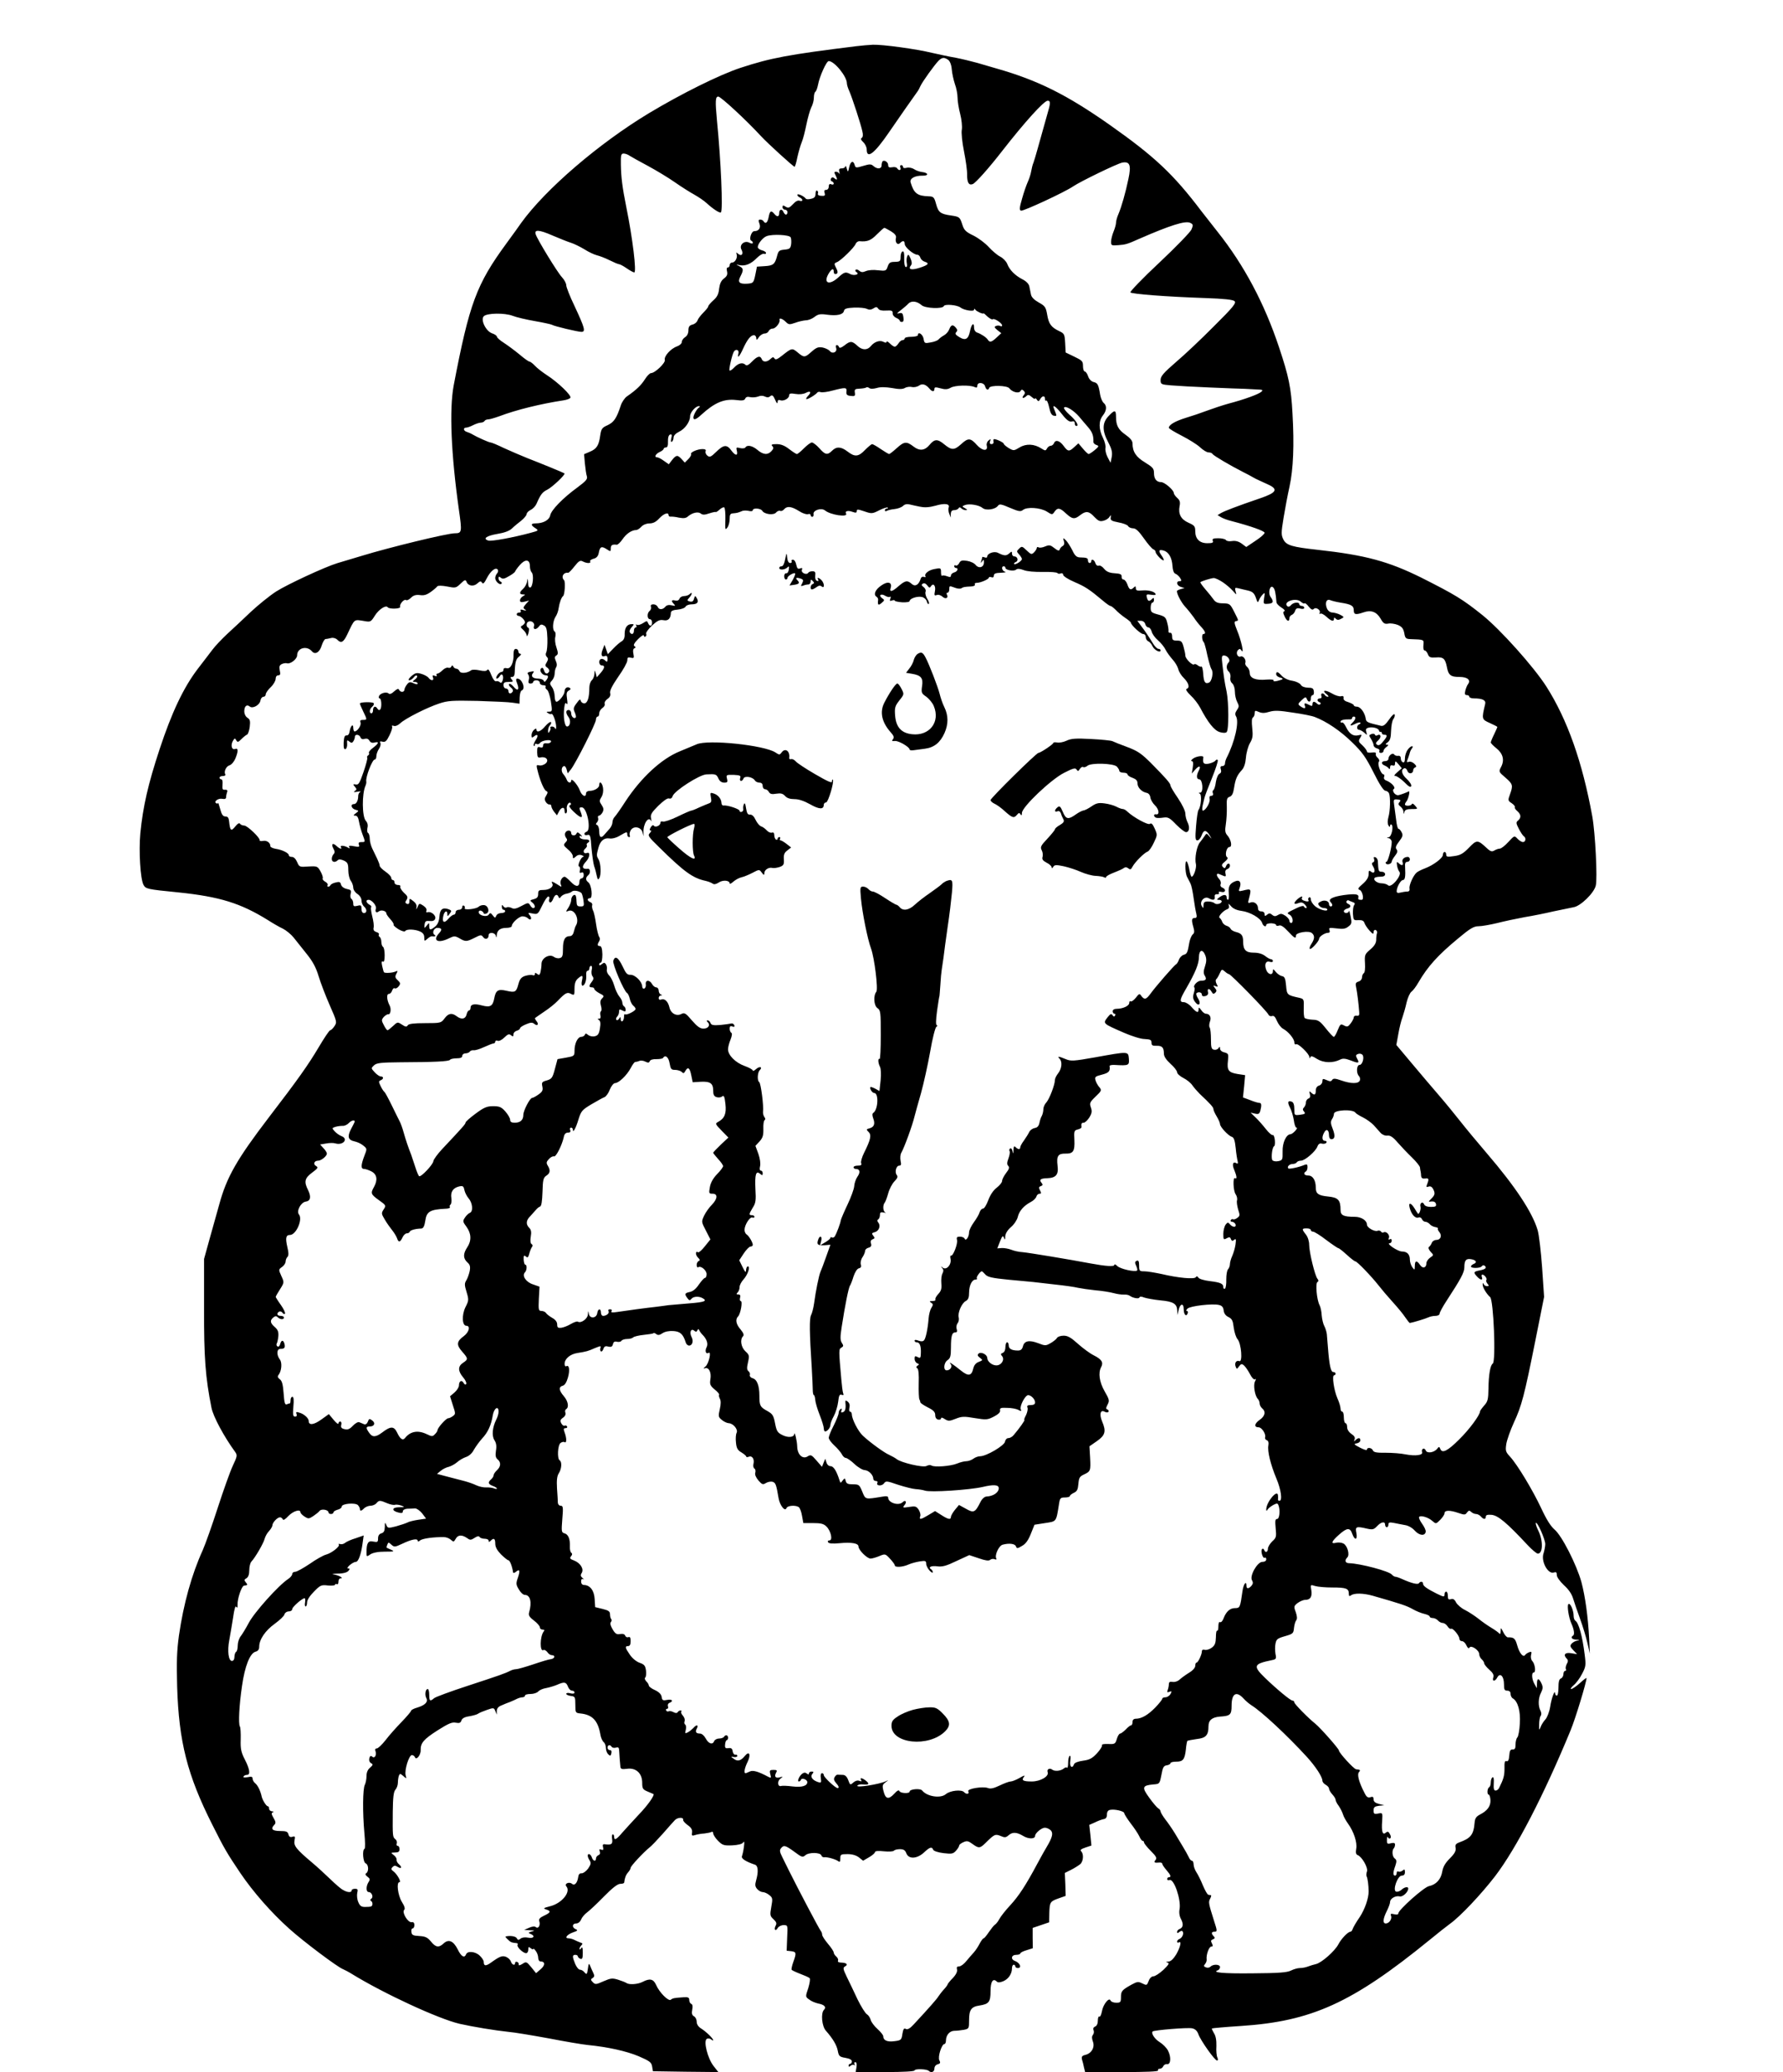 <?xml version="1.0" standalone="no"?>
<!DOCTYPE svg PUBLIC "-//W3C//DTD SVG 20010904//EN"
 "http://www.w3.org/TR/2001/REC-SVG-20010904/DTD/svg10.dtd">
<svg version="1.0" xmlns="http://www.w3.org/2000/svg"
 width="1080pt" height="1255pt" viewBox="0 0 1080 1255"
 preserveAspectRatio="xMidYMid meet">
<g transform="translate(0,1255) scale(0.1,-0.1)"
fill="#000000" stroke="none">
<path d="M5185 12270 c-412 -51 -517 -71 -700 -131 -127 -42 -355 -155 -555
-275 -303 -183 -625 -459 -773 -664 -9 -14 -50 -70 -90 -125 -181 -247 -224
-363 -319 -860 -27 -145 -16 -415 32 -755 19 -132 18 -140 -25 -140 -46 0
-399 -86 -565 -137 -63 -19 -129 -39 -147 -44 -73 -22 -304 -129 -371 -172
-40 -26 -109 -82 -155 -125 -45 -43 -108 -102 -141 -132 -32 -30 -73 -73 -90
-96 -17 -22 -56 -74 -88 -115 -87 -114 -158 -265 -231 -486 -70 -212 -101
-348 -117 -510 -10 -109 0 -275 19 -312 14 -25 19 -27 211 -46 251 -26 377
-65 543 -168 28 -18 69 -42 91 -52 21 -11 50 -35 65 -54 14 -18 49 -62 78 -98
38 -47 57 -83 73 -136 12 -40 42 -118 67 -175 43 -98 45 -103 29 -127 -9 -14
-21 -25 -26 -25 -5 0 -36 -46 -69 -102 -64 -108 -127 -197 -302 -425 -194
-254 -256 -362 -301 -528 -11 -38 -36 -128 -56 -200 l-36 -130 0 -300 c-1
-296 8 -417 45 -602 11 -54 76 -175 144 -268 13 -19 12 -26 -15 -83 -16 -34
-57 -149 -91 -254 -34 -105 -75 -221 -91 -257 -67 -147 -116 -324 -144 -516
-13 -95 -15 -160 -11 -310 10 -334 62 -537 212 -835 74 -148 91 -176 171 -295
78 -115 187 -239 295 -336 84 -76 294 -234 327 -246 9 -4 33 -16 52 -28 195
-120 526 -273 655 -303 80 -18 214 -40 290 -48 39 -3 150 -22 249 -40 98 -19
204 -37 235 -40 122 -12 235 -37 309 -68 67 -29 78 -37 82 -62 l5 -29 198 -3
198 -2 -29 37 c-36 46 -62 151 -41 164 7 4 19 3 26 -3 7 -6 13 -8 13 -5 0 10
-43 52 -72 70 -18 11 -28 26 -28 42 0 13 -7 28 -17 33 -12 7 -14 18 -10 40 4
20 2 32 -6 35 -6 2 -12 12 -12 23 0 15 -6 19 -35 17 -57 -4 -64 -5 -77 -15
-14 -11 -69 44 -89 90 -16 36 -38 41 -82 18 -29 -15 -81 -18 -97 -7 -5 4 -28
13 -50 20 -36 11 -45 10 -89 -9 -45 -20 -50 -21 -65 -6 -14 14 -14 18 -1 26
11 7 12 14 3 32 -6 13 -15 32 -19 43 -6 16 -9 13 -13 -19 -5 -35 -7 -37 -20
-23 -7 10 -20 17 -28 17 -8 0 -21 16 -29 35 -18 44 -18 55 1 55 8 0 15 -4 15
-9 0 -5 7 -11 15 -15 12 -4 15 3 15 37 0 31 -3 38 -10 27 -5 -8 -10 -10 -10
-4 0 5 5 15 12 22 9 9 7 13 -8 17 -10 4 -27 11 -36 16 -10 5 -25 9 -34 9 -27
0 -10 23 27 36 27 9 31 13 17 19 -25 10 -23 35 2 35 12 0 24 10 30 24 5 13 21
32 36 43 14 10 60 53 102 96 51 52 83 77 99 77 13 0 23 3 24 8 3 28 10 46 23
61 9 10 16 22 16 28 0 11 79 95 115 124 11 8 47 46 80 83 33 38 66 75 73 82
16 17 53 19 50 2 -2 -6 11 -20 27 -32 22 -15 29 -28 27 -44 -3 -21 -1 -23 20
-16 13 4 37 8 55 9 17 2 36 6 42 9 6 4 11 0 11 -8 0 -8 13 -29 29 -45 27 -27
35 -30 86 -28 36 2 60 8 66 17 8 11 9 4 5 -27 -3 -23 -9 -48 -12 -56 -5 -14
23 -32 79 -51 19 -6 22 -42 7 -95 -8 -28 -6 -38 7 -53 9 -10 24 -18 33 -18 10
0 28 -8 40 -18 20 -16 21 -22 12 -71 -9 -50 -8 -56 13 -75 18 -17 21 -26 13
-40 -5 -9 -7 -21 -3 -24 4 -4 11 1 16 11 6 9 21 17 35 17 26 0 26 0 22 -77
l-3 -78 28 -3 c31 -4 32 -11 12 -66 -8 -22 -12 -43 -10 -46 2 -4 26 -15 52
-25 26 -10 52 -21 57 -26 5 -4 1 -30 -8 -60 -18 -53 -18 -53 6 -70 12 -10 37
-20 55 -24 37 -7 50 -22 34 -38 -20 -20 -13 -100 12 -127 43 -49 66 -88 72
-123 6 -31 11 -35 46 -41 25 -4 39 -12 39 -21 0 -8 -4 -15 -10 -15 -5 0 -10
-5 -10 -11 0 -8 4 -9 13 0 8 6 18 7 22 3 5 -4 5 -1 1 6 -4 6 -2 12 5 12 7 0
10 -11 7 -30 l-5 -30 179 0 c110 0 178 4 178 10 0 11 75 9 86 -3 15 -14 34 -6
34 14 0 12 8 23 20 26 15 4 18 9 10 24 -11 20 14 99 31 99 5 0 9 10 9 23 1 32
23 57 52 57 14 0 40 3 57 6 30 6 31 8 31 58 0 63 13 82 63 89 57 9 67 21 67
87 0 58 15 81 38 58 7 -7 20 -6 41 3 31 14 51 45 51 79 0 11 5 20 10 20 6 0
10 -4 10 -10 0 -5 7 -10 15 -10 26 0 14 31 -17 43 -28 10 -22 37 7 37 14 0 25
4 25 8 0 5 17 14 38 20 l38 12 -1 61 0 62 50 17 50 17 1 57 c2 66 5 70 59 89
l40 14 -2 70 -3 69 38 19 c20 10 45 26 55 34 19 16 23 61 6 78 -8 8 -1 14 26
23 l36 12 -6 62 -7 63 34 15 c18 9 42 18 53 20 14 2 20 11 20 28 0 16 7 26 19
28 28 6 86 -8 86 -20 0 -6 18 -34 39 -62 22 -28 45 -63 52 -78 7 -16 16 -28
21 -28 4 0 8 -4 8 -10 0 -5 18 -28 41 -51 33 -33 38 -43 28 -55 -12 -14 -7
-18 24 -15 9 1 17 -2 17 -7 0 -5 11 -22 25 -38 27 -31 31 -44 15 -44 -5 0 -10
-5 -10 -11 0 -6 6 -9 14 -6 27 11 71 -119 61 -176 -4 -20 -1 -43 9 -61 16 -31
13 -51 -10 -60 -8 -3 -14 -11 -14 -17 0 -9 4 -9 14 0 9 7 17 8 20 2 8 -13 -3
-38 -20 -45 -8 -3 -14 -10 -14 -16 0 -6 5 -8 10 -5 19 12 10 -28 -15 -72 -18
-29 -33 -43 -48 -44 -16 -1 -17 -3 -5 -6 13 -3 8 -12 -25 -44 -23 -21 -50 -39
-60 -39 -11 0 -23 -11 -29 -28 -11 -28 -12 -28 -39 -15 -24 12 -31 11 -66 -8
-57 -32 -63 -39 -63 -75 0 -31 -3 -34 -29 -34 -16 0 -31 6 -34 13 -8 23 -45
-23 -52 -64 -4 -21 -11 -37 -16 -33 -5 3 -9 -8 -9 -24 0 -18 -6 -32 -16 -36
-10 -4 -14 -12 -10 -22 4 -9 2 -22 -4 -29 -7 -9 -7 -21 0 -40 13 -35 -8 -72
-46 -81 -20 -5 -24 -11 -20 -28 4 -11 9 -33 12 -48 l7 -28 224 0 c147 0 222 3
218 10 -3 6 1 10 10 10 8 0 18 7 21 15 4 9 14 14 23 13 23 -4 26 43 6 82 -9
17 -32 40 -50 51 -30 18 -54 54 -43 65 9 8 212 25 239 19 19 -4 31 -16 38 -36
13 -37 99 -159 113 -159 6 0 7 7 2 18 -5 9 -8 41 -6 70 1 35 -4 62 -15 78 -8
14 -14 26 -12 28 2 2 81 9 174 15 429 28 675 139 1143 520 51 42 107 86 125
99 63 45 189 179 273 288 129 169 296 492 458 885 29 70 96 291 96 315 0 4
-18 -10 -40 -30 -22 -20 -46 -36 -53 -36 -6 0 0 10 15 23 15 12 38 43 51 69
23 43 24 53 16 115 -14 114 -36 194 -57 207 -5 3 -10 16 -10 28 0 35 -21 83
-32 72 -9 -9 2 -81 19 -119 15 -33 20 -65 10 -71 -18 -11 -8 -24 19 -25 22 -1
23 -2 5 -6 -12 -2 -27 -11 -34 -19 -10 -12 -8 -19 11 -39 l23 -24 -37 6 c-37
6 -49 -10 -25 -34 8 -8 8 -17 -1 -32 -6 -12 -8 -26 -5 -31 3 -6 1 -10 -4 -10
-6 0 -11 -9 -11 -20 0 -11 -7 -23 -15 -26 -11 -4 -15 -21 -15 -55 0 -27 -4
-49 -10 -49 -5 0 -10 6 -10 13 -1 28 -22 -27 -30 -80 -5 -31 -18 -65 -29 -77
-11 -12 -24 -32 -29 -46 -9 -22 -10 -21 -9 15 0 22 4 45 9 52 6 7 5 20 -1 32
-15 28 -14 77 4 110 11 23 12 34 2 55 -16 34 -27 33 -27 -1 l-1 -28 -14 25
c-17 29 -19 70 -5 70 15 0 8 52 -8 69 -8 8 -11 24 -8 37 5 19 3 22 -11 17 -10
-4 -21 -11 -25 -17 -11 -17 -35 11 -48 59 -12 42 -20 49 -57 48 -6 0 -19 14
-27 31 -15 30 -16 30 -16 6 0 -14 -4 -20 -8 -14 -4 5 -25 21 -47 34 -22 13
-58 38 -80 56 -22 17 -58 41 -80 52 -23 11 -47 32 -55 46 -9 19 -19 25 -32 20
-14 -4 -18 0 -18 20 0 14 -4 26 -10 26 -5 0 -10 -7 -10 -15 0 -19 -3 -19 -48
3 -58 29 -82 46 -82 59 0 15 -16 17 -25 4 -6 -10 -44 -1 -102 25 -17 8 -35 14
-41 14 -5 0 -15 6 -21 13 -17 21 -191 67 -258 69 -25 0 -30 17 -12 35 16 16 1
71 -23 84 -11 6 -31 8 -44 5 -35 -9 -30 7 16 48 49 44 68 45 81 6 15 -42 33
-38 25 5 -8 39 -2 42 66 26 32 -7 40 -5 59 15 25 27 49 31 49 9 0 -8 5 -15 10
-15 6 0 10 7 10 16 0 13 7 15 33 10 17 -4 48 -9 67 -13 21 -3 45 -17 60 -34
27 -30 62 -34 66 -6 1 9 -9 30 -22 48 -13 18 -21 36 -18 41 8 12 56 -2 80 -24
22 -19 22 -19 48 7 14 14 26 32 26 40 0 19 33 19 85 1 35 -12 41 -12 51 3 10
13 15 14 25 4 7 -7 21 -13 30 -13 9 0 22 -7 29 -15 16 -19 30 -19 30 -1 0 10
10 13 35 11 40 -4 93 -49 218 -183 27 -29 55 -52 62 -52 31 0 33 76 4 137 -12
24 -19 46 -16 49 9 9 57 -100 57 -128 0 -14 -5 -38 -10 -55 -18 -49 27 -131
63 -117 13 4 17 1 17 -16 0 -12 18 -37 43 -61 29 -26 48 -54 56 -82 7 -23 26
-78 42 -122 16 -44 36 -109 44 -145 l15 -65 -4 90 c-7 134 -24 256 -47 343
-30 107 -119 282 -163 318 -23 20 -49 61 -80 128 -53 113 -145 265 -189 313
-27 29 -29 36 -23 77 4 25 25 84 46 130 47 101 63 161 131 501 l52 260 -12
178 c-7 97 -19 199 -27 226 -32 108 -134 263 -309 467 -55 64 -127 151 -160
193 -33 42 -91 113 -130 158 -38 44 -112 131 -163 192 l-94 112 12 66 c6 35
17 81 25 101 7 21 19 61 25 90 7 29 20 58 29 65 9 6 29 32 43 57 56 96 116
163 239 265 74 62 96 75 125 75 20 0 70 9 112 19 43 11 118 27 167 36 50 8
128 24 175 35 47 10 101 21 121 25 42 6 124 85 135 131 11 42 -3 319 -21 419
-60 330 -151 587 -279 788 -78 121 -277 343 -386 431 -121 97 -166 124 -370
227 -200 99 -339 137 -630 169 -154 17 -188 27 -206 62 -14 28 -14 40 1 132 9
55 25 140 36 189 23 105 29 253 18 442 -8 157 -23 226 -81 400 -89 268 -213
500 -372 700 -31 39 -75 95 -98 125 -171 226 -284 332 -558 525 -258 181 -432
268 -680 339 -30 9 -84 24 -120 35 -36 10 -94 24 -130 31 -36 6 -101 20 -145
30 -94 23 -298 51 -358 49 -23 -1 -69 -5 -102 -9z m559 -83 c10 -8 19 -30 21
-57 2 -25 11 -65 19 -89 9 -24 16 -61 16 -81 0 -21 7 -66 16 -100 9 -35 13
-77 10 -95 -4 -17 2 -77 13 -131 11 -55 20 -119 19 -143 0 -47 10 -65 34 -56
18 7 98 97 178 200 138 177 254 305 276 305 18 0 18 -15 -2 -81 -21 -74 -40
-143 -60 -214 -9 -33 -20 -69 -24 -80 -5 -11 -11 -35 -14 -53 -3 -19 -13 -48
-21 -65 -8 -18 -24 -63 -34 -100 -16 -54 -17 -69 -7 -73 13 -5 267 113 316
147 46 31 265 137 297 144 47 9 56 -15 38 -99 -17 -82 -42 -170 -61 -214 -8
-18 -14 -41 -14 -51 0 -10 -7 -35 -15 -54 -8 -20 -15 -47 -15 -61 0 -23 3 -24
43 -21 44 3 57 7 124 37 192 84 284 113 313 98 18 -9 18 -14 7 -40 -6 -15 -94
-106 -195 -201 -101 -94 -179 -176 -175 -180 10 -10 216 -26 448 -34 120 -4
174 -10 183 -19 12 -11 -9 -37 -125 -152 -76 -77 -180 -175 -231 -218 -74 -64
-92 -85 -92 -107 0 -26 2 -28 63 -33 34 -3 141 -9 237 -13 96 -4 191 -8 210
-8 19 -1 53 -3 75 -4 34 -1 37 -3 25 -14 -17 -15 -101 -46 -200 -72 -36 -10
-93 -29 -128 -42 -34 -13 -93 -33 -130 -44 -64 -20 -102 -42 -102 -60 0 -5 35
-26 78 -48 43 -22 93 -53 111 -70 18 -17 41 -31 51 -31 11 0 22 -4 25 -10 6
-10 108 -70 183 -108 26 -13 54 -28 62 -33 8 -5 26 -14 40 -20 14 -6 36 -17
50 -23 65 -29 53 -50 -47 -84 -138 -47 -216 -77 -238 -90 l-20 -12 20 -12 c11
-7 40 -18 65 -24 115 -30 200 -60 200 -71 0 -7 -25 -29 -56 -49 l-55 -37 -27
20 c-19 14 -38 19 -59 16 -17 -3 -34 0 -37 6 -4 6 -25 11 -46 11 -31 0 -38 -3
-34 -15 5 -12 -2 -15 -33 -15 -47 0 -73 26 -73 73 0 29 -5 35 -41 51 -45 20
-63 52 -54 100 5 24 2 36 -14 50 -12 11 -21 24 -21 30 0 18 -56 66 -77 66 -28
0 -43 20 -43 55 0 27 -7 35 -54 64 -55 33 -76 65 -76 116 0 15 -14 32 -41 51
-45 31 -59 57 -59 110 0 42 -8 43 -44 5 -40 -41 -41 -88 -4 -158 23 -44 27
-63 22 -91 l-7 -35 -18 34 c-10 19 -15 44 -13 55 3 12 -4 40 -15 62 -26 52
-27 102 -1 135 24 30 26 60 5 77 -8 7 -17 28 -21 49 -10 62 -15 71 -39 77 -14
3 -28 17 -34 35 -5 16 -15 29 -20 29 -6 0 -11 15 -11 33 0 29 -5 34 -53 57
l-52 25 -3 57 c-3 54 -5 58 -37 73 -48 23 -63 44 -72 100 -8 45 -13 52 -51 73
-27 15 -44 32 -47 48 -3 13 -7 35 -10 49 -3 16 -19 32 -43 44 -44 23 -77 56
-91 93 -6 15 -25 35 -43 44 -18 9 -49 36 -69 58 -21 23 -62 54 -92 69 -46 22
-57 33 -67 64 -16 49 -17 50 -70 58 -64 9 -76 19 -90 70 -11 41 -16 45 -44 46
-70 2 -90 18 -110 84 -7 24 25 42 73 41 38 -1 35 18 -4 22 -16 2 -38 10 -49
18 -11 7 -30 11 -43 8 -14 -4 -23 -2 -23 5 0 6 -5 11 -11 11 -6 0 -9 -7 -5
-15 6 -17 -9 -21 -20 -4 -3 6 -17 9 -30 6 -18 -3 -24 0 -24 13 0 18 -23 33
-34 23 -3 -4 -6 -15 -6 -25 0 -22 -27 -24 -50 -3 -14 12 -22 12 -62 0 -43 -13
-46 -12 -51 6 -8 29 -25 23 -33 -13 -7 -32 -8 -33 -15 -8 -4 14 -7 19 -8 13
-1 -7 -10 -13 -22 -13 -16 0 -19 -5 -15 -22 3 -13 3 -17 0 -10 -3 6 -12 12
-20 12 -11 0 -12 -4 -4 -19 14 -27 13 -36 -4 -22 -11 9 -16 9 -22 0 -4 -7 -2
-15 4 -17 7 -2 12 -8 12 -14 0 -6 -7 -8 -15 -4 -10 4 -15 -1 -15 -14 0 -12 -7
-20 -16 -20 -11 0 -13 -6 -9 -19 5 -15 1 -19 -20 -17 -15 0 -23 6 -21 13 3 7
1 15 -4 18 -6 4 -10 -5 -10 -18 0 -19 -7 -27 -27 -31 -14 -4 -29 -4 -32 1 -12
16 -51 33 -51 23 0 -6 7 -13 15 -16 8 -4 15 -11 15 -16 0 -6 -7 -7 -16 -4 -11
4 -25 -3 -41 -21 -21 -22 -28 -25 -44 -15 -15 10 -19 9 -19 -3 0 -8 7 -15 15
-15 8 0 15 -7 15 -15 0 -8 -4 -15 -9 -15 -5 0 -11 7 -15 15 -8 22 -26 18 -26
-5 0 -24 -13 -26 -30 -5 -19 23 -27 18 -34 -20 -7 -35 -19 -44 -31 -25 -3 6
-13 10 -20 10 -11 0 -12 -6 -5 -24 10 -26 -3 -46 -31 -46 -18 0 -34 -52 -18
-58 5 -2 9 -8 9 -13 0 -6 -9 -5 -21 1 -29 16 -63 -13 -48 -41 14 -26 2 -44
-19 -27 -13 11 -14 11 -10 -2 7 -20 -9 -50 -27 -50 -8 0 -15 -7 -15 -15 0 -8
-5 -15 -11 -15 -7 0 -9 -9 -5 -24 4 -18 0 -29 -19 -43 -17 -13 -25 -31 -29
-61 -3 -33 -12 -51 -35 -71 -17 -15 -31 -32 -31 -37 0 -5 -14 -22 -30 -38 -16
-16 -32 -37 -35 -47 -4 -11 -17 -22 -31 -25 -18 -5 -24 -13 -24 -35 0 -18 -8
-34 -20 -41 -11 -7 -20 -20 -20 -29 0 -10 -13 -21 -29 -27 -38 -13 -80 -60
-74 -82 5 -18 -60 -80 -84 -80 -7 0 -24 -17 -37 -38 -23 -36 -52 -64 -110
-104 -13 -10 -30 -35 -36 -55 -25 -76 -41 -100 -79 -118 -34 -15 -39 -22 -45
-61 -8 -62 -22 -83 -63 -100 l-35 -15 5 -57 c3 -31 8 -66 12 -77 5 -17 -6 -29
-57 -67 -89 -65 -158 -136 -165 -169 -6 -29 -42 -49 -89 -49 -30 0 -30 -11 -1
-29 21 -14 20 -15 -28 -28 -107 -29 -239 -53 -257 -47 -36 11 -11 29 54 40 43
7 73 18 89 33 13 13 39 34 57 48 17 14 32 32 32 39 0 8 11 19 25 26 13 6 29
23 35 37 24 56 36 71 65 85 30 15 113 93 104 99 -7 5 -149 63 -224 92 -38 15
-102 43 -142 61 -39 19 -75 34 -81 34 -10 0 -84 33 -112 50 -8 5 -23 11 -32
14 -21 6 -24 26 -4 26 7 0 27 7 42 15 16 8 37 15 46 15 9 0 20 5 23 10 3 6 14
10 23 10 9 0 39 9 67 19 103 39 250 75 387 96 21 3 40 10 43 16 9 13 -77 95
-141 136 -28 18 -61 44 -74 58 -13 14 -28 25 -33 25 -5 0 -32 19 -60 43 -29
24 -71 55 -94 70 -24 15 -43 32 -43 38 0 5 -13 15 -29 20 -38 13 -72 83 -50
104 20 19 125 21 175 2 23 -9 83 -23 135 -32 51 -9 97 -19 102 -22 14 -9 157
-43 179 -43 27 0 20 24 -42 157 -28 58 -50 114 -50 126 0 11 -12 33 -26 48
-26 27 -149 228 -159 260 -10 30 21 28 101 -7 44 -19 95 -39 114 -45 19 -6 55
-24 80 -39 25 -16 59 -32 75 -36 17 -4 51 -17 77 -30 26 -13 52 -24 57 -24 6
0 27 -11 47 -25 20 -14 41 -25 46 -25 15 0 -9 203 -49 400 -23 114 -31 178
-32 253 -1 58 1 67 17 67 10 0 26 -6 37 -14 11 -7 61 -35 110 -61 50 -27 123
-71 163 -99 40 -28 94 -62 118 -75 25 -14 59 -37 74 -51 38 -35 80 -63 87 -56
13 12 0 314 -24 556 -11 118 -10 145 8 145 15 0 167 -140 260 -241 43 -46 195
-184 202 -184 3 0 11 26 17 58 7 31 19 73 27 92 8 19 20 67 28 107 8 39 21 85
29 102 9 16 16 43 16 60 0 16 4 32 9 35 5 3 12 22 16 42 9 50 51 144 65 144
34 0 110 -93 110 -135 0 -9 7 -31 15 -48 17 -39 70 -200 79 -244 5 -19 3 -34
-4 -38 -8 -5 -5 -13 9 -26 12 -11 21 -31 21 -44 0 -62 48 -24 136 105 44 65
157 226 171 245 5 6 13 21 19 35 13 27 83 125 110 153 21 20 34 21 58 4z
m-347 -1038 c24 -15 33 -27 30 -39 -7 -27 9 -48 25 -32 17 17 28 15 28 -6 0
-19 54 -65 77 -65 7 0 15 -8 18 -18 3 -10 15 -21 26 -24 31 -10 22 -20 -31
-37 -50 -16 -72 -10 -52 15 7 8 6 22 -3 42 -11 25 -14 27 -20 12 -4 -9 -5 -29
-2 -43 3 -16 0 -23 -7 -21 -6 2 -10 24 -9 51 1 32 -2 46 -10 43 -7 -2 -12 -17
-12 -33 0 -26 -3 -29 -34 -30 -29 0 -36 -5 -44 -28 -9 -27 -12 -28 -59 -23
-28 4 -59 1 -73 -5 -19 -8 -28 -8 -40 2 -8 7 -19 10 -22 6 -4 -4 -2 -11 6 -15
20 -13 -16 -23 -39 -11 -28 15 -36 13 -72 -20 -53 -49 -92 -37 -61 19 19 33
33 40 33 16 0 -8 4 -15 8 -15 18 0 20 12 6 38 -12 24 -12 27 5 34 24 9 105 88
114 111 4 10 15 17 24 16 46 -4 68 4 104 41 22 22 42 40 46 40 3 0 21 -10 40
-21z m-608 -36 c4 -8 5 -27 3 -43 -4 -25 -9 -29 -40 -32 -32 -3 -37 -7 -45
-38 -13 -50 -23 -59 -75 -62 l-47 -3 -10 -50 c-10 -48 -13 -50 -45 -53 -52 -4
-64 8 -45 44 20 39 19 49 -7 62 -23 11 -22 11 2 6 34 -7 69 7 105 44 16 16 35
27 42 25 7 -3 13 -1 13 5 0 5 -11 13 -25 16 -14 4 -25 12 -25 19 0 20 30 58
54 67 36 13 136 8 145 -7z m794 -412 c23 -19 127 -23 134 -5 5 14 80 7 100 -8
21 -17 83 -27 83 -14 0 8 3 8 8 0 7 -10 46 -28 49 -22 1 2 12 -7 25 -20 14
-12 27 -19 31 -16 8 9 57 -23 57 -37 0 -6 -5 -7 -10 -4 -6 4 -18 4 -26 1 -13
-5 -12 -9 7 -25 l24 -19 -28 -26 c-31 -29 -42 -32 -54 -13 -9 14 -41 35 -65
43 -11 4 -18 16 -18 31 0 34 -16 20 -24 -21 -10 -50 -27 -61 -65 -38 -23 14
-28 21 -19 30 8 8 8 15 -2 27 -18 21 -29 19 -40 -9 -5 -14 -19 -30 -32 -37
-13 -7 -27 -18 -33 -25 -5 -6 -27 -15 -48 -18 -36 -7 -38 -6 -43 24 -6 27 -34
44 -34 20 0 -5 -18 -10 -40 -10 -22 0 -40 -4 -40 -10 0 -5 -6 -10 -13 -10 -7
0 -18 -9 -25 -20 -7 -11 -17 -20 -22 -20 -6 0 -19 9 -30 20 -11 11 -20 15 -20
10 0 -7 -6 -7 -20 0 -21 11 -54 0 -75 -26 -21 -26 -52 -26 -81 1 -33 31 -44
31 -79 3 -20 -15 -30 -18 -33 -10 -2 7 -8 12 -14 12 -5 0 -7 -8 -3 -19 7 -24
-23 -37 -39 -17 -6 8 -25 17 -42 21 -27 5 -38 1 -67 -24 -42 -38 -47 -38 -86
-5 -33 27 -35 27 -94 -20 -29 -23 -40 -27 -46 -17 -6 10 -11 9 -24 -3 -20 -20
-46 -21 -53 -1 -9 23 -27 18 -59 -15 -19 -20 -32 -27 -39 -20 -17 17 -43 11
-67 -14 -13 -14 -26 -23 -30 -20 -6 3 15 95 26 114 12 19 33 11 28 -10 -10
-36 6 -21 28 28 25 55 46 82 66 82 7 0 13 -8 14 -17 0 -15 3 -14 16 5 8 12 24
22 35 22 10 0 21 7 24 15 4 8 14 15 25 15 17 0 46 36 41 53 -4 14 18 7 37 -12
18 -18 23 -18 58 -6 21 8 50 14 64 15 15 0 38 9 52 20 22 17 35 20 76 14 61
-8 98 0 103 23 2 13 16 18 62 20 32 1 67 -2 77 -8 13 -6 25 -6 39 3 17 11 22
10 30 -2 6 -9 22 -13 48 -11 33 2 40 -1 39 -16 -1 -10 8 -22 21 -28 12 -5 22
-13 22 -17 0 -5 6 -8 13 -8 9 0 12 9 9 29 -3 23 -8 28 -25 24 -18 -5 -16 -1 9
18 17 13 38 31 47 41 19 18 52 14 80 -11z m47 -505 c16 -20 30 -20 30 -2 0 12
7 12 37 4 28 -8 43 -7 62 4 27 15 114 17 144 4 12 -6 17 -4 17 8 0 24 41 20
47 -4 6 -21 19 -27 25 -9 6 17 109 15 122 -3 17 -23 57 -33 67 -17 6 11 11 11
20 2 9 -9 9 -16 -1 -28 -15 -18 0 -21 18 -3 9 9 16 7 32 -7 11 -10 20 -14 20
-9 0 5 5 2 10 -6 9 -13 12 -13 21 3 13 22 29 22 29 0 0 -9 3 -13 7 -9 4 4 12
-14 18 -41 7 -34 15 -49 29 -51 14 -3 17 0 12 12 -3 9 -9 23 -12 31 -12 30 12
13 49 -34 28 -36 44 -47 58 -44 13 4 19 0 19 -11 0 -9 4 -16 10 -16 18 0 -3
35 -42 68 -21 19 -36 38 -33 43 9 14 58 -16 91 -54 16 -19 41 -49 57 -67 24
-29 31 -49 30 -87 0 -7 8 -15 18 -18 17 -6 16 -9 -10 -31 -16 -13 -32 -24 -37
-24 -4 0 -20 15 -35 33 l-27 32 -24 -22 c-32 -30 -40 -29 -66 7 -24 32 -49 39
-58 15 -4 -8 -12 -15 -20 -15 -7 0 -17 -7 -22 -16 -8 -15 -11 -15 -33 -1 -44
29 -94 31 -133 7 -35 -21 -36 -21 -66 -4 -16 10 -30 22 -30 26 0 8 -49 31 -60
28 -3 -1 -4 -8 -2 -16 2 -8 -4 -14 -12 -14 -10 0 -13 6 -9 18 6 14 4 15 -9 4
-9 -7 -14 -21 -11 -31 9 -36 -27 -33 -60 4 -38 43 -53 44 -95 5 -42 -38 -58
-38 -104 0 -40 33 -58 31 -88 -5 -28 -34 -60 -38 -96 -10 -43 33 -57 32 -103
-10 -21 -19 -42 -35 -45 -35 -4 0 -27 14 -51 30 -24 17 -48 30 -52 30 -5 0
-24 -16 -43 -35 -40 -42 -62 -44 -106 -10 -39 30 -67 32 -94 5 -28 -28 -42
-25 -77 15 -17 19 -38 35 -45 35 -8 0 -29 -16 -48 -35 -19 -19 -38 -35 -43
-35 -5 0 -26 14 -47 30 -27 21 -49 30 -76 30 -29 0 -35 -3 -26 -12 9 -9 8 -16
-5 -30 -22 -25 -50 -23 -85 7 -31 26 -62 32 -73 15 -3 -6 -18 -7 -32 -4 -23 6
-25 4 -20 -15 8 -33 -8 -33 -32 -1 -28 39 -47 38 -93 -7 -32 -31 -39 -34 -53
-23 -9 7 -14 19 -11 27 4 9 -3 13 -19 13 -31 0 -76 -20 -69 -31 2 -5 -5 -18
-17 -30 l-21 -21 -19 21 c-25 27 -33 26 -58 -5 l-20 -26 -30 21 c-16 12 -34
21 -40 21 -20 0 -11 20 14 32 14 6 25 15 25 20 0 4 6 8 14 8 9 0 13 12 12 36
-1 23 4 39 13 42 11 3 12 -2 7 -23 -4 -17 -3 -24 4 -20 5 3 10 15 10 25 0 12
13 25 33 35 36 17 67 61 67 94 0 23 33 61 53 61 8 0 9 -3 1 -8 -13 -8 -34 -46
-34 -61 0 -18 17 -12 48 17 81 74 138 98 213 89 36 -5 49 -2 53 9 4 9 13 13
29 9 12 -3 34 -2 48 3 16 7 31 6 43 0 12 -6 22 -6 31 2 12 10 18 6 30 -21 9
-21 14 -27 15 -15 0 12 5 16 16 12 20 -8 54 11 54 29 0 12 8 14 39 9 22 -4 47
-1 61 6 28 15 37 6 16 -16 -9 -9 -15 -18 -12 -21 5 -5 57 26 67 40 3 4 12 5
20 2 9 -3 42 1 74 10 78 20 85 19 82 -7 -2 -18 4 -24 26 -26 25 -3 28 0 25 20
-3 20 1 23 30 24 18 1 35 4 39 7 3 4 11 2 18 -3 7 -6 24 -6 46 0 22 7 53 6 91
0 42 -8 64 -8 79 0 11 7 31 9 43 6 13 -3 31 1 42 8 20 15 41 9 64 -18z m-56
-715 c27 -6 55 -4 92 6 57 17 90 12 80 -12 -3 -8 -1 -25 4 -37 l9 -23 0 23 c1
15 7 22 20 22 11 0 23 5 27 11 4 8 9 8 17 0 6 -6 18 -11 27 -11 11 1 10 3 -5
12 -19 11 -19 11 0 19 27 10 86 0 107 -18 20 -17 77 -9 93 14 9 12 20 10 73
-13 52 -22 64 -24 78 -13 24 20 104 15 144 -9 33 -21 34 -21 47 -2 19 27 33
25 70 -10 38 -35 52 -37 86 -10 35 27 53 25 86 -11 23 -24 33 -29 55 -23 14 3
31 14 36 23 9 14 10 13 8 -4 -3 -16 5 -21 47 -29 28 -5 54 -15 58 -22 4 -8 18
-14 31 -14 16 0 34 -17 65 -61 23 -33 49 -63 57 -66 8 -3 14 -10 14 -17 0 -6
12 -22 25 -35 28 -26 33 -17 9 17 -19 27 -14 36 16 27 29 -9 49 -43 52 -93 2
-27 8 -44 18 -47 8 -3 21 -14 28 -25 10 -17 10 -20 -3 -20 -23 0 -18 -27 8
-35 l22 -7 -23 -6 c-13 -4 -23 -9 -23 -12 -1 -18 27 -70 50 -95 15 -16 38 -45
51 -63 12 -19 33 -45 46 -59 26 -28 30 -43 13 -43 -11 0 -9 -41 3 -50 3 -3 13
-38 21 -78 9 -40 20 -78 25 -85 14 -17 3 -75 -16 -82 -23 -9 -31 5 -34 57 -2
25 -7 44 -11 41 -4 -3 -15 1 -23 8 -8 6 -17 9 -21 5 -9 -9 -53 34 -53 53 0 9
-5 33 -11 54 -9 32 -14 37 -39 37 -25 0 -30 4 -30 25 0 15 -5 24 -12 22 -7 -1
-12 4 -10 11 1 7 -2 30 -8 51 -8 33 -15 38 -55 49 -41 11 -45 15 -45 42 0 16
5 30 10 30 6 0 10 8 10 17 0 13 -3 14 -12 5 -17 -17 -25 -15 -31 9 -5 19 -2
21 24 17 16 -3 29 -2 29 1 0 16 -40 28 -78 25 -34 -3 -42 -1 -42 13 0 13 -3
14 -12 5 -19 -19 -28 -14 -39 18 -6 17 -17 30 -24 30 -7 0 -12 8 -11 18 1 13
-8 18 -43 20 -32 2 -49 10 -63 27 -10 13 -25 22 -32 19 -9 -3 -17 3 -21 15 -6
21 -25 29 -25 11 0 -5 -4 -10 -10 -10 -5 0 -10 7 -10 15 0 15 -6 18 -50 19
-19 1 -30 11 -45 44 -12 23 -29 50 -39 60 -17 16 -18 16 -12 -5 5 -14 2 -25
-7 -30 -8 -4 -16 -14 -18 -21 -3 -10 -12 -8 -32 8 -24 19 -31 21 -57 10 -16
-7 -34 -9 -39 -5 -6 3 -11 2 -11 -4 0 -5 -7 -17 -16 -26 -15 -15 -19 -14 -45
11 -27 26 -30 27 -46 11 -16 -15 -16 -18 0 -35 9 -10 17 -23 17 -28 0 -12 -40
-37 -47 -30 -3 3 1 8 10 12 18 7 11 34 -9 34 -8 0 -14 7 -14 17 0 14 -2 15
-17 1 -18 -16 -31 -15 -69 4 -23 11 -64 -4 -64 -23 0 -6 -7 -9 -15 -5 -8 3
-15 4 -15 2 0 -3 -3 -13 -6 -23 -5 -15 -4 -15 5 -3 9 13 11 12 11 -6 0 -30
-30 -40 -50 -16 -8 11 -32 22 -52 25 -31 5 -40 2 -48 -14 -6 -11 -15 -17 -21
-14 -5 4 -9 1 -9 -4 0 -6 5 -11 10 -11 18 0 10 -22 -10 -27 -11 -3 -20 -11
-20 -19 0 -10 -6 -11 -24 -4 -13 5 -27 6 -30 3 -3 -4 -6 6 -6 21 0 26 -2 27
-37 20 -38 -6 -67 -30 -57 -45 3 -5 -2 -6 -10 -3 -9 3 -17 -2 -20 -14 -12 -36
-34 -47 -54 -28 -26 23 -39 20 -79 -14 -38 -34 -57 -39 -48 -11 11 35 -18 43
-58 14 -36 -25 -48 -55 -27 -68 6 -4 10 -12 9 -18 -4 -32 1 -36 21 -19 19 16
19 18 3 29 -23 17 -7 30 18 15 11 -7 24 -10 29 -7 6 4 7 -1 3 -11 -5 -13 -3
-16 10 -11 9 3 17 3 17 -1 0 -4 20 -8 45 -10 26 -1 45 2 45 8 0 15 48 31 75
24 13 -3 26 -15 29 -27 3 -12 8 -18 12 -14 4 3 -1 18 -10 31 -8 14 -13 32 -10
41 4 9 -1 21 -11 29 -14 10 -15 15 -5 21 8 5 18 1 27 -11 11 -15 15 -16 22 -5
14 23 31 3 24 -30 -5 -25 -3 -28 11 -23 10 4 25 -1 35 -10 19 -18 39 -7 26 14
-3 6 -1 10 4 10 6 0 11 9 11 20 0 23 0 23 35 10 15 -6 32 -7 38 -3 13 8 19 9
60 11 16 1 25 6 22 12 -3 6 2 10 12 10 23 0 73 22 73 32 0 4 7 5 15 2 9 -4 15
0 15 10 0 12 11 16 43 17 23 1 34 3 25 6 -19 5 -25 33 -8 33 6 0 10 -4 10 -9
0 -14 51 -23 65 -11 8 7 22 6 46 -3 20 -8 67 -12 117 -11 45 1 84 -2 87 -7 3
-4 12 -6 20 -2 9 3 15 -1 15 -9 0 -7 30 -27 68 -43 65 -28 90 -44 171 -112 21
-18 42 -33 47 -33 5 0 19 -11 31 -23 12 -13 38 -35 57 -48 20 -13 36 -27 36
-30 0 -14 59 -69 74 -69 9 0 16 -8 16 -19 0 -10 7 -21 15 -25 8 -3 20 -16 26
-30 11 -24 49 -43 49 -25 0 5 -6 9 -13 9 -7 0 -22 14 -32 31 -31 50 -48 75
-73 108 l-23 31 21 0 c13 0 24 -8 27 -20 3 -11 11 -20 19 -20 7 0 16 -11 20
-25 3 -14 20 -38 38 -53 17 -15 38 -40 46 -57 8 -16 28 -43 43 -60 15 -16 30
-42 34 -57 3 -15 18 -40 34 -55 30 -30 37 -59 17 -65 -8 -3 1 -18 23 -39 21
-19 46 -52 58 -74 48 -92 86 -139 119 -149 20 -6 36 -6 42 0 14 14 13 179 0
244 -13 61 -17 91 -26 168 -5 42 -4 52 9 52 23 0 43 -28 29 -42 -16 -16 -15
-43 2 -57 7 -6 11 -21 9 -34 -3 -14 2 -29 11 -36 9 -8 16 -29 16 -50 0 -20 6
-48 14 -63 12 -23 12 -29 -2 -49 -11 -16 -12 -26 -5 -38 20 -33 -7 -154 -58
-253 -5 -10 -9 -25 -9 -33 0 -8 -7 -15 -16 -15 -11 0 -14 -6 -9 -20 4 -13 1
-22 -8 -26 -8 -3 -18 -25 -22 -49 -3 -25 -10 -47 -15 -50 -5 -3 -7 -12 -3 -20
3 -9 -1 -15 -10 -15 -10 0 -13 -7 -10 -19 5 -20 -24 -70 -41 -71 -4 0 -5 12
-2 28 4 15 8 36 11 47 2 11 23 66 46 122 23 57 39 106 35 110 -4 4 -10 2 -14
-4 -4 -6 -22 -14 -39 -18 -32 -6 -40 2 -34 38 2 13 -43 7 -63 -8 -11 -8 -14
-15 -7 -15 8 0 10 -11 6 -37 l-6 -38 21 24 c24 27 37 23 21 -7 -15 -28 -14
-52 3 -52 21 0 27 -80 6 -81 -10 0 -11 -2 -3 -6 14 -5 8 -78 -7 -98 -5 -5 -11
-49 -15 -97 -6 -75 -5 -88 8 -88 8 0 20 14 26 31 12 35 28 34 49 -2 14 -23 14
-23 -3 -4 -16 19 -17 19 -28 2 -7 -10 -20 -28 -29 -39 -19 -23 -33 -97 -24
-131 5 -22 -13 -77 -26 -77 -3 0 -9 17 -13 38 -3 20 -10 44 -15 52 -13 21 -13
-64 0 -90 6 -11 15 -29 21 -41 6 -12 14 -51 19 -88 5 -36 12 -78 16 -93 5 -22
3 -28 -10 -28 -18 0 -20 -12 -7 -57 7 -24 6 -35 -5 -43 -7 -7 -16 -28 -20 -49
-10 -60 -14 -69 -34 -74 -11 -3 -24 -16 -29 -30 -5 -14 -13 -26 -18 -28 -10
-5 -121 -132 -153 -176 -27 -37 -37 -40 -56 -16 -11 17 -14 16 -34 -10 -12
-15 -26 -25 -31 -22 -5 4 -9 -1 -9 -10 0 -17 -38 -35 -76 -35 -15 0 -24 -6
-24 -15 0 -8 5 -15 11 -15 5 0 7 -5 3 -11 -4 -8 -9 -7 -15 2 -7 11 -13 9 -29
-11 -31 -40 -32 -38 98 -95 46 -20 102 -38 125 -38 35 -2 42 -5 42 -22 0 -16
6 -20 30 -19 34 1 45 -10 45 -47 0 -17 13 -37 40 -62 22 -19 40 -43 40 -51 0
-9 17 -24 38 -35 22 -11 46 -31 55 -45 9 -13 29 -36 44 -51 63 -59 83 -81 83
-92 0 -7 9 -27 20 -45 11 -18 20 -39 20 -46 0 -17 49 -70 71 -77 13 -4 19 -21
24 -68 3 -34 9 -70 12 -81 3 -12 1 -16 -6 -12 -22 14 -30 -5 -15 -39 16 -39
18 -59 5 -51 -14 9 -11 -75 3 -96 8 -11 12 -28 9 -38 -3 -10 1 -35 7 -56 11
-33 11 -39 -5 -50 -10 -8 -21 -11 -26 -9 -4 3 -10 1 -14 -5 -3 -5 0 -10 8 -10
8 0 17 -7 21 -15 7 -20 -18 -20 -34 0 -11 13 -14 13 -26 -2 -7 -10 -14 -35
-14 -56 0 -35 2 -37 20 -27 16 9 22 8 26 -5 5 -12 10 -13 20 -4 11 9 12 3 8
-28 -3 -21 -12 -52 -20 -70 -8 -17 -14 -40 -14 -50 0 -10 -5 -24 -11 -30 -7
-7 -11 -34 -11 -62 1 -27 -3 -53 -8 -56 -6 -3 -10 1 -10 9 0 22 -18 29 -84 37
-32 4 -63 13 -67 21 -6 9 -11 10 -16 2 -10 -13 -107 -4 -208 20 -38 8 -85 16
-102 16 -31 0 -33 2 -33 35 0 26 -4 33 -14 29 -12 -5 -13 -11 -4 -30 6 -13 9
-26 6 -29 -11 -11 -102 9 -120 27 -10 10 -18 13 -18 7 0 -12 -53 -8 -145 9
-127 24 -374 65 -410 68 -22 1 -53 8 -70 15 -16 6 -42 11 -57 10 l-27 -2 16
41 c14 35 18 39 24 24 6 -16 8 -14 8 7 1 17 13 38 35 57 19 16 37 44 41 61 8
36 37 69 79 91 16 8 31 23 34 33 2 9 11 17 19 17 11 0 11 4 3 20 -9 16 -8 22
5 26 12 5 13 9 4 20 -16 19 -6 27 35 28 53 2 69 22 62 76 -7 58 3 74 48 73 47
-1 57 14 54 83 -3 53 -1 58 20 63 13 3 23 9 23 14 -2 22 0 27 13 27 8 0 23 14
34 31 16 26 18 38 10 61 -9 26 -7 32 26 64 41 39 41 41 22 63 -7 9 -17 26 -20
38 -6 20 -2 24 38 34 43 11 52 21 47 52 -1 5 13 8 31 7 86 -5 89 -3 86 38 -4
45 0 45 -205 8 -130 -23 -146 -24 -177 -11 -43 18 -54 19 -38 3 18 -18 14 -60
-8 -88 -11 -14 -20 -32 -20 -41 0 -29 -33 -114 -51 -135 -11 -11 -19 -30 -19
-42 0 -12 -4 -30 -9 -40 -6 -9 -12 -29 -15 -44 -4 -18 -13 -28 -28 -30 -12 -2
-27 -12 -33 -23 -5 -11 -20 -35 -32 -52 -13 -17 -23 -36 -23 -42 0 -14 -13
-14 -28 1 -9 9 -12 5 -13 -17 -1 -24 -3 -26 -6 -7 -2 12 -9 20 -14 16 -5 -3
-7 -10 -4 -15 4 -5 1 -25 -6 -44 -10 -26 -10 -38 -2 -46 9 -9 6 -20 -13 -44
-13 -17 -24 -39 -24 -48 0 -9 -15 -27 -33 -41 -21 -16 -39 -44 -51 -76 -10
-27 -24 -50 -31 -50 -8 0 -17 -10 -21 -22 -3 -12 -19 -39 -35 -61 -16 -22 -29
-49 -29 -61 0 -28 -20 -56 -27 -38 -2 6 -15 12 -28 12 -18 0 -22 -4 -18 -20 6
-23 -25 -102 -37 -95 -4 2 -5 -7 -2 -21 6 -34 -25 -69 -47 -52 -13 10 -14 10
-4 -2 9 -9 9 -19 2 -33 -6 -10 -9 -37 -7 -60 3 -32 -1 -46 -19 -65 -12 -13
-20 -28 -17 -33 3 -5 -5 -9 -18 -9 -18 0 -20 -2 -8 -10 13 -8 13 -13 2 -31 -8
-12 -15 -40 -17 -64 -5 -64 -17 -119 -27 -132 -7 -8 -17 -9 -34 -3 -15 6 -24
6 -24 0 0 -6 6 -10 14 -10 17 0 26 -23 24 -67 -1 -28 -3 -31 -20 -22 -15 8
-18 6 -18 -11 0 -11 7 -23 16 -27 13 -5 13 -7 2 -14 -9 -7 -10 -11 -2 -16 8
-5 11 -38 9 -93 -1 -47 1 -89 4 -95 3 -5 6 -14 6 -18 0 -5 20 -18 45 -31 34
-17 45 -28 45 -47 0 -15 7 -25 18 -27 9 -2 17 1 17 7 0 7 9 6 23 -4 21 -13 28
-13 66 2 37 15 52 15 116 4 69 -11 76 -11 115 9 27 14 40 26 38 38 -3 14 5 17
43 15 26 0 56 -6 67 -12 18 -10 21 -9 15 4 -7 20 27 85 45 85 18 0 42 -25 42
-44 0 -11 -9 -16 -26 -16 -20 0 -25 -4 -20 -16 3 -8 -1 -28 -9 -45 -9 -16 -13
-29 -10 -29 6 0 -30 -51 -65 -92 -8 -10 -22 -18 -32 -18 -9 0 -18 -9 -20 -21
-3 -24 -113 -89 -151 -89 -12 0 -31 -7 -41 -15 -11 -8 -30 -15 -42 -15 -12 0
-37 -6 -56 -14 -38 -16 -138 -24 -156 -12 -6 4 -20 3 -30 -3 -21 -11 -154 20
-181 42 -9 7 -29 18 -44 25 -31 13 -117 76 -160 116 -29 27 -66 99 -67 129 0
9 -5 17 -10 17 -6 0 -8 10 -5 23 4 15 1 28 -9 37 -14 11 -16 10 -15 -6 4 -35
-1 -52 -15 -57 -11 -4 -13 -1 -9 10 4 11 2 14 -5 9 -7 -4 -12 -15 -12 -24 0
-9 -14 -44 -30 -76 -17 -32 -30 -66 -30 -74 0 -9 15 -29 33 -46 19 -17 39 -41
46 -53 6 -13 17 -23 24 -23 7 0 31 -16 53 -37 21 -20 50 -37 63 -37 24 -2 51
-30 51 -53 0 -7 7 -13 16 -13 8 0 12 -5 9 -10 -11 -19 25 -23 39 -5 12 17 17
16 87 -8 41 -13 88 -25 106 -26 18 -1 43 -5 55 -9 33 -12 270 4 350 22 67 16
98 14 98 -8 -1 -26 -33 -48 -75 -50 -12 -1 -27 -14 -37 -35 -31 -62 -40 -66
-87 -39 l-42 23 -25 -30 c-13 -16 -24 -36 -24 -42 0 -19 -16 -16 -58 11 l-38
24 -40 -24 c-46 -28 -58 -30 -50 -8 4 9 -1 27 -9 40 -14 21 -21 23 -58 17 -39
-6 -41 -5 -28 11 16 19 6 35 -11 18 -24 -24 -88 -4 -88 27 0 9 -11 11 -37 6
-104 -17 -100 -18 -120 31 -17 41 -20 44 -56 44 -31 0 -40 4 -44 20 -5 19 -6
19 -19 3 -12 -17 -13 -17 -19 2 -18 57 -36 85 -54 85 -11 0 -21 9 -25 23 l-7
22 -10 -24 -10 -25 -33 38 c-30 35 -35 37 -54 25 -30 -19 -62 11 -63 60 -1 35
-16 97 -18 75 -2 -20 -39 -23 -73 -5 -28 14 -34 23 -43 70 -9 47 -15 57 -45
74 -46 25 -50 33 -50 94 0 62 -15 99 -42 106 -11 3 -18 12 -16 19 3 7 -1 18
-8 23 -10 8 -11 20 -3 54 9 40 8 45 -16 67 -26 24 -34 71 -14 91 7 7 3 19 -15
41 -28 32 -33 61 -15 79 15 15 29 93 16 93 -5 0 -7 9 -4 20 4 14 0 20 -11 20
-12 0 -13 3 -4 12 7 7 12 21 12 33 0 11 11 32 23 45 26 28 44 80 27 80 -5 0
-10 -10 -11 -22 0 -18 -5 -15 -21 18 l-20 41 27 41 c15 23 34 42 41 42 8 0 14
5 14 10 0 15 -23 54 -37 63 -7 4 -13 17 -13 28 0 30 32 80 47 75 7 -3 13 -1
13 4 0 6 -7 10 -15 10 -20 0 -19 6 5 46 18 27 20 45 16 112 -4 89 3 114 28 93
13 -11 16 -11 16 3 0 9 -5 16 -11 16 -7 0 -9 10 -5 26 4 16 0 46 -10 75 l-18
49 25 27 c20 22 24 38 23 76 -1 26 2 50 8 53 5 3 5 11 -2 19 -5 7 -9 21 -8 31
5 34 -13 174 -23 180 -13 8 -11 58 3 72 20 20 -1 26 -22 7 -11 -10 -20 -14
-20 -9 0 6 -22 18 -50 28 -55 20 -100 65 -100 101 0 12 7 39 15 58 9 23 11 38
5 42 -6 3 -10 15 -10 25 0 14 5 18 16 13 12 -4 15 -2 12 8 -3 8 -12 12 -19 10
-8 -2 -38 -6 -66 -9 -42 -3 -54 -1 -59 12 -3 9 -11 16 -17 16 -8 0 -8 -3 0
-11 18 -18 3 -39 -26 -39 -20 0 -38 13 -70 50 -37 44 -45 48 -63 39 -30 -16
-65 3 -73 40 -8 35 -29 56 -50 47 -9 -3 -15 0 -15 9 0 8 6 15 13 16 10 0 10 2
0 6 -7 2 -13 13 -13 24 0 10 -7 19 -15 19 -8 0 -19 9 -25 20 -15 27 -42 26
-38 -2 2 -11 -3 -23 -9 -25 -7 -3 -13 3 -13 14 -1 28 -43 70 -71 69 -20 -1
-28 9 -48 52 -26 54 -45 66 -56 33 -6 -19 64 -183 83 -195 6 -3 13 -19 17 -35
3 -16 13 -35 21 -42 8 -6 14 -15 14 -20 0 -12 -56 -40 -64 -32 -3 4 -6 -3 -6
-15 0 -11 -4 -24 -10 -27 -5 -3 -10 2 -10 12 0 15 -2 16 -10 3 -5 -8 -12 -11
-16 -7 -4 4 -2 13 4 19 7 7 12 20 12 30 0 16 3 17 20 8 16 -8 20 -8 20 4 0 8
-4 18 -10 21 -5 3 -10 13 -10 22 0 9 -8 26 -18 37 -10 12 -24 41 -31 66 -7 25
-21 53 -31 62 -10 10 -16 25 -14 35 2 10 0 24 -5 32 -8 12 -12 12 -25 2 -11
-9 -16 -10 -16 -2 0 6 4 11 10 11 5 0 9 23 9 50 -1 35 -6 50 -15 50 -16 0 -17
9 -4 30 5 9 5 19 0 25 -5 7 -14 41 -19 77 -5 36 -13 74 -19 84 -5 11 -7 25 -5
31 3 7 -2 16 -11 19 -20 8 -21 24 -2 24 18 0 10 80 -10 96 -18 14 -18 28 0 44
14 11 12 40 -2 38 -36 -4 -41 13 -12 44 23 25 27 60 6 52 -20 -8 -28 12 -11
26 8 7 13 16 10 20 -3 5 -1 11 5 15 19 11 10 22 -17 21 -14 0 -28 5 -31 13 -3
9 0 11 9 6 8 -4 6 1 -5 11 -13 14 -20 15 -23 7 -7 -18 -33 -16 -33 2 0 20 -29
19 -36 0 -4 -8 -1 -21 5 -29 9 -11 8 -17 -4 -29 -13 -14 -12 -18 15 -41 17
-13 30 -32 30 -42 0 -15 2 -16 18 -2 11 11 24 13 37 8 11 -5 15 -9 9 -9 -15
-1 -38 -55 -26 -59 5 -1 8 -12 5 -23 -4 -14 -1 -18 9 -14 9 4 14 -1 14 -15 0
-11 -6 -20 -13 -20 -7 0 -13 -9 -13 -19 0 -34 -21 -35 -52 -2 -16 17 -33 31
-37 31 -17 0 -31 -28 -24 -46 7 -18 6 -18 -20 -1 -30 19 -41 22 -32 7 12 -19
-16 -40 -51 -40 -30 0 -34 -3 -34 -25 0 -18 -7 -26 -27 -31 -23 -6 -24 -8 -10
-19 18 -13 23 -35 7 -35 -5 0 -14 8 -19 18 -10 16 -13 16 -52 -5 -31 -17 -46
-20 -60 -12 -11 5 -24 7 -30 3 -6 -4 -15 0 -20 7 -7 11 -9 10 -9 -3 0 -10 5
-18 10 -18 6 0 10 -4 10 -10 0 -5 -11 -10 -24 -10 -13 0 -27 -7 -30 -17 -6
-14 -8 -14 -21 3 -12 16 -16 17 -24 5 -11 -18 -61 -6 -61 14 0 9 6 12 15 9 8
-4 15 -10 15 -15 0 -4 7 -6 16 -2 22 8 13 47 -12 51 -12 2 -28 -3 -35 -10 -15
-14 -92 -22 -84 -8 3 5 1 11 -5 15 -5 3 -10 -1 -10 -9 0 -9 -9 -16 -20 -16
-11 0 -20 -7 -20 -15 0 -8 -5 -15 -11 -15 -7 0 -22 -12 -34 -26 -25 -29 -39
-20 -29 21 7 28 24 34 24 8 0 -15 2 -14 14 3 13 17 12 20 -6 27 -37 13 -53 0
-56 -44 -2 -28 -10 -47 -25 -60 -29 -24 -37 -24 -37 3 0 21 0 21 -15 2 -15
-18 -15 -18 -13 6 3 21 8 24 31 22 18 -2 29 2 33 13 8 19 -24 47 -45 40 -8 -3
-11 0 -8 9 4 9 -4 21 -19 31 -23 15 -25 15 -34 -7 -9 -19 -10 -20 -7 -3 3 13
-5 27 -20 38 -22 17 -23 17 -23 -2 0 -14 -5 -19 -15 -15 -11 5 -12 10 -2 24 9
16 7 23 -17 44 -15 15 -24 31 -21 36 3 6 -3 10 -14 10 -12 0 -21 7 -21 15 0 8
-4 15 -10 15 -5 0 -10 6 -10 14 0 7 -16 24 -35 37 -19 13 -35 29 -35 36 0 6
-7 25 -15 42 -8 17 -22 45 -30 62 -8 17 -15 43 -15 59 0 16 -5 32 -10 35 -6 3
-7 17 -4 31 4 16 1 31 -10 43 -23 25 -24 163 -2 212 4 9 6 20 5 25 -6 25 36
134 51 134 6 0 10 9 10 20 0 12 7 32 16 45 9 13 12 30 8 36 -5 8 -1 11 13 7
17 -4 25 3 42 38 12 24 20 48 16 54 -3 6 1 7 10 4 9 -4 25 2 39 15 30 29 163
96 236 120 53 18 81 19 233 16 94 -3 190 -7 213 -11 l41 -6 1 38 c1 22 6 40
12 42 26 9 3 72 -26 72 -9 0 -10 -7 -1 -30 15 -38 3 -49 -22 -19 -11 13 -23
21 -27 16 -4 -4 1 -13 11 -21 10 -7 15 -18 11 -24 -10 -17 -26 -15 -26 3 0 8
-7 15 -15 15 -8 0 -15 9 -15 20 0 16 7 20 31 20 27 0 30 2 19 15 -10 12 -10
15 2 15 10 0 16 10 16 28 2 62 8 82 27 96 11 9 14 16 8 16 -7 0 -13 7 -13 15
0 8 -7 15 -15 15 -10 0 -14 -10 -14 -32 2 -52 -18 -91 -41 -85 -13 3 -20 0
-20 -9 0 -8 -6 -14 -13 -14 -7 0 -18 -9 -25 -20 -7 -11 -8 -20 -3 -20 6 0 14
7 19 16 12 22 26 1 17 -27 -5 -14 -10 -18 -17 -11 -6 6 -16 8 -23 6 -7 -3 -19
13 -29 38 -10 27 -19 39 -24 31 -5 -8 -19 -9 -47 -3 -22 5 -44 5 -50 1 -23
-18 -65 -22 -71 -6 -4 8 -12 15 -19 15 -7 0 -16 6 -19 13 -5 9 -7 9 -12 0 -3
-7 -11 -10 -19 -7 -7 3 -23 -4 -34 -15 -12 -12 -26 -21 -32 -21 -5 0 -7 -4 -4
-10 4 -6 -1 -7 -11 -3 -13 5 -16 3 -11 -10 8 -21 -12 -22 -27 -2 -6 8 -26 19
-44 24 -28 8 -36 6 -60 -14 -16 -15 -21 -24 -13 -25 8 0 20 8 27 17 7 10 16
15 20 10 4 -4 -1 -14 -12 -22 -17 -13 -17 -14 -1 -15 9 0 17 -4 17 -10 0 -6
-10 -5 -25 2 -21 10 -28 8 -40 -8 -8 -10 -15 -25 -15 -31 0 -7 -6 -13 -14 -13
-8 0 -16 6 -19 13 -3 8 -12 5 -29 -10 -15 -15 -28 -19 -34 -13 -12 12 -51 2
-58 -16 -3 -8 -1 -14 4 -14 6 0 10 -16 10 -35 0 -34 -12 -46 -25 -25 -10 17
-25 11 -25 -10 0 -11 -4 -20 -10 -20 -15 0 -12 26 5 40 8 7 12 16 9 21 -5 9
-84 8 -84 -2 0 -3 9 -24 20 -47 25 -51 25 -52 -1 -52 -16 0 -19 -4 -15 -16 6
-17 -19 -54 -36 -54 -4 0 -8 10 -8 22 0 29 -17 11 -22 -22 -2 -15 -9 -25 -18
-24 -12 1 -16 -10 -18 -43 -1 -32 2 -43 11 -40 6 2 11 16 10 31 -2 24 0 26 13
15 13 -10 17 -10 25 2 5 8 9 20 9 27 0 17 27 15 34 -4 4 -10 13 -13 25 -9 13
4 23 0 29 -11 6 -11 17 -15 31 -11 30 7 26 -5 -9 -32 -17 -12 -28 -26 -25 -31
3 -5 1 -11 -5 -15 -6 -4 -8 -10 -5 -15 2 -4 -8 -43 -23 -86 -23 -67 -30 -79
-47 -75 -17 3 -18 1 -5 -14 12 -14 12 -18 -1 -26 -10 -7 -5 -8 16 -4 17 3 24
2 18 -1 -7 -3 -13 -14 -13 -24 0 -29 -11 -50 -26 -50 -23 0 -16 -27 9 -34 22
-6 22 -7 3 -21 -17 -13 -17 -15 -3 -15 11 0 18 -12 22 -37 4 -21 13 -55 21
-76 18 -48 18 -47 -7 -47 -15 0 -19 -4 -15 -16 5 -14 1 -15 -30 -9 -27 5 -34
3 -28 -6 5 -8 3 -9 -7 -3 -21 13 -51 16 -44 4 10 -16 -7 -12 -27 7 -23 21 -33
11 -18 -17 9 -16 9 -25 1 -33 -6 -6 -11 -19 -11 -29 0 -20 20 -24 36 -8 7 7
19 6 37 -2 23 -11 27 -19 27 -58 0 -25 7 -54 15 -64 8 -11 15 -30 15 -42 0
-12 11 -29 25 -38 15 -10 25 -26 25 -40 0 -13 7 -29 15 -36 19 -16 19 -40 0
-40 -9 0 -15 9 -15 25 0 22 -3 25 -25 19 -21 -5 -25 -3 -25 14 0 12 -5 24 -11
28 -6 3 -8 17 -5 30 6 21 2 25 -23 30 -18 4 -31 14 -35 26 -4 17 -10 19 -33
13 -15 -3 -29 -11 -31 -16 -2 -5 -8 -9 -13 -9 -6 0 -8 4 -4 9 3 6 -4 15 -15
21 -11 6 -18 15 -15 20 3 5 -3 24 -13 42 -18 32 -21 33 -74 30 -53 -4 -55 -3
-68 27 -8 19 -20 31 -31 31 -11 0 -19 4 -19 10 0 13 -39 33 -79 39 -19 3 -34
11 -33 16 1 20 -22 37 -44 32 -13 -2 -22 -1 -21 4 4 14 -75 89 -93 89 -10 0
-22 5 -26 11 -4 7 -15 1 -29 -17 -25 -31 -31 -26 -37 31 -2 22 -8 30 -22 30
-15 0 -23 11 -32 45 -7 25 -12 41 -13 37 -1 -5 -5 -5 -11 -2 -17 10 12 32 37
27 16 -3 23 0 23 11 0 8 3 22 6 30 4 10 -1 15 -13 14 -15 -2 -17 4 -15 31 2
18 -1 32 -7 32 -6 0 -11 5 -11 10 0 6 9 10 21 10 11 0 17 5 14 10 -10 17 5 49
26 55 12 4 27 22 35 41 18 44 18 65 -1 58 -20 -8 -29 20 -15 47 11 19 14 20
21 6 8 -14 12 -13 32 7 13 13 28 25 34 27 5 2 13 23 16 47 4 35 2 45 -14 55
-11 7 -19 23 -19 39 0 31 15 44 33 29 18 -15 61 9 65 37 2 12 10 22 18 22 8 0
14 7 14 15 0 8 14 28 30 43 17 16 30 39 30 51 0 12 6 21 16 21 12 0 14 7 9 29
-5 23 -2 32 12 39 10 5 24 7 31 5 20 -7 62 25 62 48 0 45 59 61 90 24 19 -22
47 -6 59 36 7 21 17 39 24 39 7 0 21 3 33 6 13 3 28 -1 38 -11 22 -23 37 -15
59 31 48 100 38 93 108 82 33 -6 37 -3 59 32 24 39 68 68 79 52 9 -12 80 -10
75 3 -5 15 23 48 35 41 6 -4 19 2 31 14 14 14 29 19 54 16 25 -4 42 2 67 20
18 13 35 28 38 33 4 5 28 5 59 -1 51 -10 54 -10 82 17 25 24 30 26 36 12 9
-26 43 -31 65 -11 17 15 22 16 29 5 6 -10 14 -3 29 27 23 45 55 70 67 51 3 -6
1 -16 -5 -22 -6 -6 -11 -19 -11 -28 0 -20 28 -45 38 -34 4 4 1 10 -5 12 -7 3
-13 12 -13 20 0 12 3 13 14 4 11 -9 22 -7 50 10 20 11 36 24 36 27 1 4 13 22
29 40 33 38 61 35 61 -7 0 -15 5 -32 11 -38 14 -14 7 -85 -8 -91 -9 -2 -14 8
-14 30 -2 28 -3 29 -6 7 -2 -15 -13 -35 -24 -45 -24 -21 -24 -34 -1 -34 16 -1
16 -1 0 -11 -10 -5 -18 -17 -18 -25 0 -11 7 -13 28 -8 l27 7 -20 -22 c-16 -19
-17 -24 -5 -32 11 -8 9 -9 -9 -4 -16 5 -21 4 -17 -4 4 -6 0 -11 -8 -11 -9 0
-16 -4 -16 -10 0 -5 5 -10 11 -10 13 0 39 -25 39 -39 0 -5 -7 -14 -15 -19 -14
-7 -13 -11 5 -27 11 -10 20 -25 21 -34 0 -9 5 -2 10 14 5 19 5 31 -1 33 -13 5
-13 29 -1 36 18 11 42 -6 36 -25 -8 -24 13 -25 30 -3 9 13 16 14 30 6 15 -8
19 -23 21 -79 1 -37 -2 -75 -7 -84 -5 -10 -4 -20 4 -28 9 -9 8 -16 -1 -32 -11
-18 -11 -23 4 -33 9 -7 14 -18 10 -24 -11 -18 -24 -14 -31 9 -5 15 -10 18 -18
10 -12 -12 8 -41 29 -41 17 0 18 -10 3 -30 -8 -11 -12 -12 -16 -2 -2 6 -18 12
-33 12 -33 0 -47 15 -31 34 9 11 6 12 -14 8 -18 -3 -23 -8 -16 -16 6 -7 8 -22
4 -34 -4 -16 -1 -22 11 -22 9 0 16 5 16 10 0 6 9 10 20 10 11 0 20 -7 20 -15
0 -8 9 -15 21 -15 11 0 18 -4 14 -9 -3 -6 1 -13 8 -18 8 -4 18 -36 24 -70 9
-60 9 -63 -11 -63 -17 0 -18 -2 -6 -9 8 -6 17 -8 21 -5 9 5 29 -52 28 -80 0
-12 -3 -15 -6 -8 -2 6 -11 12 -19 12 -9 0 -13 -4 -10 -8 2 -4 1 -14 -5 -22 -7
-12 -9 -11 -9 5 0 12 5 26 12 33 6 6 9 15 5 19 -4 3 -19 -8 -34 -25 -26 -32
-53 -42 -53 -21 0 8 -5 8 -15 -1 -8 -7 -15 -21 -15 -32 0 -17 2 -18 15 -8 23
19 29 5 9 -24 -9 -15 -14 -29 -10 -33 3 -3 6 -1 6 6 0 7 5 9 11 5 6 -3 15 -1
19 5 11 18 73 26 68 9 -3 -7 -15 -12 -26 -10 -15 2 -22 -2 -22 -13 0 -11 -6
-15 -18 -11 -16 5 -18 1 -18 -30 1 -31 4 -35 23 -31 33 6 51 -19 27 -38 -10
-8 -27 -13 -36 -11 -21 5 -21 5 -7 -48 16 -58 37 -104 50 -108 8 -3 8 -10 -2
-26 -11 -17 -11 -26 -2 -40 6 -9 16 -16 22 -14 6 1 11 -4 11 -11 0 -7 8 -22
17 -34 l17 -21 11 21 c14 29 35 33 35 7 0 -12 4 -19 9 -16 5 3 7 14 5 24 -5
21 12 50 23 38 4 -5 2 -11 -5 -13 -8 -3 0 -17 23 -39 44 -41 58 -43 45 -8 -13
33 -13 34 5 34 31 0 58 -136 29 -147 -21 -8 -17 -26 5 -20 16 4 19 -4 24 -77
4 -44 11 -94 16 -111 6 -16 13 -43 16 -59 5 -23 8 -27 15 -15 13 19 10 90 -4
114 -13 22 -13 26 -1 70 11 42 34 62 67 57 16 -3 42 4 63 17 43 25 45 25 45 6
0 -8 5 -15 11 -15 5 0 7 4 4 10 -3 5 -1 19 5 30 16 30 62 23 72 -10 l7 -25 -1
25 c-2 51 31 100 46 68 3 -7 3 -1 0 15 -5 23 2 35 44 77 32 31 56 48 65 44 10
-3 18 2 22 15 10 31 163 130 205 131 56 3 60 1 72 -25 7 -16 19 -25 35 -25 20
0 22 4 17 24 -6 23 -4 24 40 23 39 -2 45 -5 40 -19 -7 -22 12 -24 20 -3 7 18
56 10 69 -12 4 -7 17 -13 27 -13 13 0 20 -7 20 -20 0 -11 7 -20 15 -20 7 0 18
-7 23 -17 7 -12 18 -15 45 -10 27 4 39 1 53 -14 11 -13 30 -19 57 -19 26 0 58
-11 94 -31 54 -31 83 -33 83 -4 0 8 6 15 14 15 13 0 51 128 41 138 -3 3 -5 -2
-5 -11 0 -12 -26 0 -102 44 -57 33 -110 68 -118 78 -9 10 -21 16 -28 13 -8 -2
-13 2 -11 9 5 41 -25 61 -46 32 -12 -16 -14 -16 -38 0 -68 44 -409 80 -477 49
-14 -6 -59 -25 -101 -42 -112 -45 -236 -160 -331 -305 -28 -44 -58 -86 -65
-93 -7 -7 -13 -22 -13 -33 0 -10 -8 -28 -17 -38 -10 -11 -24 -27 -31 -35 -20
-25 -32 -19 -32 18 0 19 -6 36 -12 39 -10 3 -10 7 -1 17 6 7 9 19 6 26 -3 8 0
14 6 14 5 0 15 9 21 20 8 15 7 26 -5 44 -15 22 -15 27 -2 48 9 14 13 36 10 56
-5 32 -23 46 -23 17 0 -17 -30 -35 -59 -35 -12 0 -21 -7 -21 -15 0 -28 -26
-15 -38 19 -13 34 -52 78 -52 58 0 -18 -20 -14 -27 6 -3 9 -13 25 -21 34 -15
17 -11 48 7 48 5 0 11 -10 14 -22 l6 -22 20 25 c30 39 151 278 151 300 0 10 5
19 10 19 6 0 10 9 10 20 0 11 9 25 19 32 10 6 17 18 14 25 -3 8 4 21 17 30 15
10 20 22 16 36 -3 14 12 44 49 98 30 42 55 87 55 99 0 18 4 21 21 17 19 -5 21
-2 16 23 -4 18 -2 30 6 34 9 3 9 7 0 13 -8 5 -1 19 23 43 19 19 34 28 34 21 0
-7 5 -9 10 -6 6 4 7 11 4 17 -3 5 12 27 35 49 34 31 47 37 70 33 29 -6 44 10
45 46 1 10 14 16 41 18 22 2 44 10 48 18 4 8 21 14 37 14 34 0 45 13 31 37
-10 17 -11 16 -17 -3 -4 -16 -11 -20 -25 -17 -18 5 -18 7 -4 23 18 19 21 40 3
22 -7 -7 -22 -12 -34 -12 -12 0 -25 -7 -28 -16 -4 -10 -14 -14 -26 -11 -23 6
-26 -3 -7 -22 10 -11 7 -12 -14 -7 -18 4 -31 1 -39 -9 -16 -19 -39 -19 -46 0
-4 8 -15 15 -26 15 -13 0 -18 -5 -15 -14 3 -8 0 -20 -8 -26 -17 -14 -15 -50 2
-50 7 0 13 -9 13 -20 0 -24 -15 -26 -24 -4 -6 15 -8 15 -31 0 -14 -9 -31 -14
-37 -10 -7 4 -8 3 -4 -4 4 -7 2 -12 -3 -12 -6 0 -11 -9 -11 -20 0 -21 -15 -27
-25 -9 -4 5 1 19 11 30 16 18 16 19 0 19 -27 0 -42 -22 -42 -59 1 -23 -5 -37
-18 -45 -11 -6 -34 -26 -51 -44 l-33 -34 -10 29 -10 28 -11 -28 c-13 -33 -7
-49 14 -40 11 3 15 -2 15 -18 0 -18 -3 -20 -12 -11 -18 18 -38 14 -38 -8 0
-11 7 -20 15 -20 21 0 19 -16 -7 -46 l-23 -26 -6 24 c-7 22 -7 22 -8 -3 -1
-15 -8 -32 -16 -39 -8 -7 -15 -27 -15 -45 0 -60 -11 -95 -31 -95 -9 0 -19 7
-21 16 -2 12 -9 8 -25 -15 -20 -26 -21 -34 -11 -56 6 -14 9 -28 5 -31 -10 -10
-27 6 -27 27 0 10 -7 19 -15 19 -19 0 -19 -19 -1 -43 16 -21 10 -57 -9 -57
-15 0 -24 59 -17 113 3 27 8 35 14 25 6 -8 7 2 3 29 -5 33 -3 43 11 51 11 6
13 11 5 16 -15 10 -31 -2 -31 -22 -1 -20 -34 -62 -49 -62 -6 0 -11 15 -11 33
0 18 -7 43 -16 55 -15 21 -15 25 0 41 9 10 16 28 16 42 0 13 4 30 9 38 6 9 5
24 -2 38 -8 19 -8 26 3 33 11 7 12 15 1 48 -8 22 -11 52 -7 65 3 14 2 29 -4
32 -15 9 -12 63 5 89 9 13 17 36 19 52 5 34 17 67 27 74 10 7 15 87 6 96 -20
20 -4 49 25 45 4 0 21 17 38 39 26 33 35 38 50 30 24 -13 53 -13 45 0 -3 5 6
12 20 16 18 4 28 15 32 35 7 39 17 43 48 23 24 -16 25 -15 25 5 0 20 9 25 36
22 6 -1 22 14 35 33 23 34 56 56 83 56 7 0 21 9 31 20 11 12 31 20 49 20 22 0
40 9 59 30 28 30 57 40 57 20 0 -6 6 -10 13 -9 6 1 29 -1 50 -6 28 -5 42 -4
55 8 26 22 61 30 77 17 11 -9 23 -9 52 1 21 7 39 10 39 8 1 -2 11 4 22 14 12
11 25 17 29 14 5 -3 8 -36 7 -74 -2 -60 -1 -66 12 -48 8 10 14 34 14 52 0 26
4 33 20 34 23 2 29 3 53 13 9 5 28 5 42 2 14 -4 25 -2 25 4 0 15 48 12 57 -3
13 -22 69 -29 84 -11 7 8 18 13 25 10 7 -3 18 2 24 10 18 21 45 17 90 -11 21
-14 46 -22 55 -19 8 3 15 1 15 -5 0 -6 5 -11 10 -11 6 0 10 7 8 16 -4 24 47
40 69 23 33 -28 143 -44 128 -19 -9 15 13 20 39 10 20 -7 26 -6 26 5 0 12 7
11 46 -2 44 -15 48 -15 91 7 24 12 47 19 50 16 4 -3 1 -6 -5 -6 -7 0 -12 -5
-12 -11 0 -5 5 -7 12 -3 6 4 27 9 47 11 20 2 43 11 51 19 10 10 24 13 40 9 14
-3 42 -10 64 -14z m1832 -457 c21 -14 49 -38 62 -53 23 -26 23 -26 16 -2 -5
21 -4 23 17 18 13 -3 40 -10 59 -14 28 -7 37 -16 47 -43 10 -31 12 -33 19 -15
4 11 15 27 23 35 13 13 14 11 8 -22 -5 -36 -5 -37 24 -35 32 2 36 13 15 42
-17 25 -3 76 16 57 10 -10 15 -30 20 -91 1 -7 14 -21 30 -31 17 -10 24 -20 18
-22 -9 -3 -9 -10 1 -31 13 -30 29 -36 29 -12 0 9 7 18 15 21 8 3 17 14 20 25
5 14 12 18 31 13 14 -4 24 -2 24 5 0 6 -7 11 -15 11 -8 0 -15 5 -15 10 0 16
-36 12 -50 -5 -8 -10 -17 -12 -23 -6 -27 27 53 53 82 27 10 -9 20 -14 23 -10
3 3 15 -6 25 -20 15 -18 23 -22 31 -14 14 14 45 -9 35 -25 -3 -5 -1 -7 4 -4 6
4 23 -5 37 -18 29 -27 46 -32 46 -13 0 9 3 9 12 0 8 -8 17 -8 31 0 20 10 20
11 -4 24 -13 7 -34 13 -47 14 -14 0 -27 9 -34 24 -14 33 -4 61 20 51 9 -4 37
-11 62 -15 65 -10 80 -19 80 -46 0 -27 12 -29 59 -13 45 16 79 4 103 -37 17
-30 25 -35 47 -31 14 3 40 -1 58 -8 25 -11 33 -21 39 -49 5 -32 10 -36 38 -37
84 -3 81 -2 78 -36 -2 -19 1 -33 8 -33 6 0 14 -10 19 -22 7 -19 15 -22 48 -20
45 4 57 -7 67 -57 9 -50 23 -61 76 -61 49 0 71 -19 52 -44 -5 -6 -12 -23 -16
-38 -5 -21 -3 -28 9 -28 8 0 15 -4 15 -10 0 -5 12 -10 28 -10 52 0 74 -11 68
-34 -22 -92 -21 -93 28 -115 25 -11 46 -22 46 -24 0 -2 -9 -22 -20 -45 -11
-22 -20 -45 -20 -49 0 -4 15 -20 34 -35 40 -32 50 -71 29 -112 -16 -30 -15
-31 26 -66 45 -39 47 -47 27 -102 -13 -35 -12 -38 11 -53 13 -9 21 -19 19 -24
-3 -4 4 -15 15 -24 23 -20 24 -40 4 -57 -13 -10 -12 -17 5 -50 11 -21 24 -41
30 -45 15 -9 12 -35 -5 -35 -8 0 -23 9 -33 20 -19 20 -19 20 -56 -20 -20 -22
-43 -40 -52 -40 -8 0 -22 -5 -32 -11 -15 -9 -24 -7 -48 16 -53 49 -59 50 -106
1 -35 -36 -52 -46 -90 -51 -40 -6 -48 -5 -48 9 0 9 -4 16 -10 16 -5 0 -10 -8
-10 -17 0 -20 -57 -63 -110 -83 -19 -7 -41 -18 -48 -24 -20 -15 -49 -79 -44
-98 2 -12 -3 -18 -15 -18 -10 0 -28 -3 -40 -6 -16 -4 -23 -2 -23 8 0 24 24 68
38 68 13 0 16 23 13 78 -2 23 2 32 13 32 9 0 16 7 16 15 0 8 -6 15 -12 15 -23
0 -39 -16 -32 -33 7 -20 -7 -22 -25 -4 -10 10 -12 7 -9 -14 2 -15 9 -33 15
-40 16 -20 -50 -100 -69 -81 -6 6 -24 12 -39 12 -27 0 -54 21 -42 33 3 4 19 7
35 7 18 0 28 5 28 15 0 8 -9 15 -20 15 -20 0 -21 3 -24 64 -1 11 -7 21 -15 24
-10 3 -12 0 -8 -11 3 -9 1 -18 -6 -20 -9 -3 -9 -10 1 -26 16 -27 6 -47 -14
-30 -11 9 -14 7 -14 -16 0 -18 -11 -37 -35 -58 -30 -26 -33 -32 -19 -37 17 -6
28 -60 12 -60 -20 0 -23 2 -20 15 4 20 -17 23 -87 14 -69 -10 -99 -25 -81 -43
13 -13 13 -26 0 -26 -5 0 -10 6 -10 14 0 20 -28 28 -51 15 -16 -8 -18 -13 -8
-25 6 -8 20 -14 30 -14 11 0 19 -4 19 -9 0 -15 -54 1 -77 23 -13 12 -23 29
-23 39 0 10 -5 15 -10 12 -6 -4 -8 -11 -5 -16 7 -10 -6 -12 -29 -3 -9 3 -13
10 -10 15 9 15 -8 10 -28 -8 -25 -23 -22 -34 6 -23 19 7 28 5 42 -11 9 -10 12
-19 6 -19 -6 0 -12 4 -14 10 -2 6 -23 1 -48 -12 -58 -28 -58 -28 -37 -39 18
-11 24 -49 7 -49 -5 0 -10 6 -10 14 0 7 -11 21 -25 30 -20 13 -28 14 -44 4
-15 -9 -23 -9 -35 1 -13 11 -19 11 -31 1 -12 -10 -15 -10 -15 4 0 9 -8 16 -20
16 -13 0 -20 7 -20 19 0 25 -23 43 -45 35 -16 -6 -17 -3 -10 22 16 62 15 63
-37 50 -26 -6 -27 -5 -19 17 12 31 0 50 -25 40 -35 -13 -45 -31 -41 -73 2 -22
0 -40 -5 -40 -4 0 -8 7 -8 15 0 19 -19 19 -44 0 -17 -13 -18 -15 -3 -15 9 0
17 -4 17 -9 0 -14 -32 -23 -44 -11 -5 5 -23 10 -38 10 -22 0 -28 -5 -28 -22
-1 -21 -1 -22 -11 -5 -15 26 16 61 42 47 27 -15 40 -12 37 8 -2 11 3 17 14 16
10 -1 15 3 11 9 -4 6 2 8 15 5 26 -7 31 16 6 26 -10 4 -14 12 -10 22 3 8 -1
22 -9 30 -19 20 -19 38 0 30 8 -3 21 -9 29 -12 11 -4 13 0 9 15 -3 14 0 23 11
27 9 3 16 12 16 20 0 19 -16 18 -24 -3 -5 -13 -9 -14 -19 -4 -9 10 -7 17 12
32 16 13 21 23 14 27 -16 10 -4 62 14 62 19 0 10 46 -14 72 -12 14 -14 28 -8
65 4 27 7 73 6 105 -2 48 1 57 17 62 14 5 22 20 27 54 8 53 18 77 48 109 13
15 21 40 24 75 2 28 13 68 24 87 17 29 19 44 14 92 -4 37 -3 59 4 63 6 4 11
16 11 26 0 17 3 18 25 8 19 -8 35 -8 64 1 31 9 60 8 142 -5 57 -8 118 -20 134
-27 69 -26 155 -84 225 -153 63 -61 84 -92 130 -183 35 -71 61 -110 71 -110 9
-1 20 -8 23 -17 9 -24 7 -105 -4 -143 -6 -21 -6 -40 0 -50 6 -11 9 -12 10 -3
0 7 4 11 8 8 15 -9 1 -76 -17 -77 -14 -1 -13 -2 2 -6 9 -2 17 -13 17 -23 0
-34 -23 -120 -32 -120 -5 0 -7 -4 -3 -10 7 -11 35 -2 35 12 0 5 9 21 20 35 15
19 17 29 9 39 -8 10 -4 22 16 48 22 29 24 38 15 55 -6 12 -14 21 -19 21 -5 0
-11 24 -14 53 -4 28 -9 69 -12 89 -5 35 -4 38 19 36 20 -2 23 -5 13 -16 -9
-11 -7 -17 6 -27 9 -7 18 -21 18 -31 1 -17 2 -17 6 -1 3 12 15 17 44 17 38 0
38 0 21 20 -9 11 -18 16 -20 10 -4 -12 -42 -14 -42 -2 0 4 4 12 9 18 11 12 24
67 14 61 -15 -8 -48 -20 -62 -23 -20 -4 -43 28 -28 38 13 8 -15 39 -47 51 -11
4 -16 13 -12 22 3 8 1 15 -4 15 -15 0 -39 63 -28 76 5 7 2 16 -7 24 -9 7 -14
18 -11 25 2 7 -6 10 -25 7 -17 -2 -29 0 -29 6 0 6 -12 23 -27 37 -25 22 -26
27 -14 46 12 20 11 21 -10 16 -31 -8 -55 7 -75 48 -9 19 -20 32 -25 29 -5 -3
-9 0 -9 5 0 10 22 15 58 14 6 -1 12 3 12 8 0 5 5 9 10 9 15 0 12 -16 -5 -34
-23 -22 -18 -26 12 -11 15 8 30 12 33 8 3 -3 -1 -8 -7 -10 -16 -6 -17 -33 -1
-33 6 0 20 -8 31 -17 19 -17 19 -17 13 3 -5 17 -2 23 15 27 24 6 60 -4 62 -18
1 -6 5 -9 10 -8 4 2 7 -2 7 -7 0 -6 7 -10 15 -10 21 0 19 -10 -8 -42 -15 -19
-26 -25 -35 -19 -11 7 -10 13 8 29 20 19 13 41 -9 28 -5 -4 -11 -1 -13 5 -2 5
-11 7 -21 3 -16 -6 -16 -8 -2 -30 8 -13 15 -30 15 -37 0 -8 9 -17 21 -20 12
-3 18 -10 14 -16 -3 -6 1 -11 9 -11 9 0 16 5 16 11 0 7 8 18 18 25 13 10 14
13 3 14 -11 0 -10 4 4 14 15 11 20 28 21 70 1 31 7 63 14 71 6 8 10 20 8 27
-3 8 -17 -5 -34 -30 -22 -31 -34 -41 -49 -38 -85 20 -90 22 -93 46 -6 35 -32
70 -53 70 -11 0 -19 4 -19 9 0 4 -15 12 -32 18 -22 6 -32 15 -30 25 2 11 -3
15 -16 11 -10 -2 -35 5 -56 18 -39 23 -63 19 -30 -6 10 -8 14 -15 7 -15 -6 0
-15 5 -18 10 -10 16 -28 12 -21 -5 3 -9 0 -15 -9 -15 -18 0 -20 -17 -2 -23 6
-2 9 -8 4 -12 -4 -5 -13 -3 -19 3 -16 16 -28 15 -28 -3 0 -12 -4 -13 -19 -5
-27 14 -34 13 -27 -5 7 -18 -4 -19 -28 -2 -16 12 -15 14 8 36 22 21 26 22 32
7 9 -22 24 -20 24 4 0 11 5 20 11 20 6 0 9 10 7 23 -2 18 -9 22 -36 22 -21 1
-37 7 -43 18 -6 9 -28 20 -51 24 -25 3 -51 16 -64 30 -24 26 -34 29 -34 9 0
-7 10 -16 22 -19 26 -7 23 -12 -15 -21 -17 -4 -26 -3 -23 3 3 5 -14 7 -43 5
-64 -6 -101 8 -101 40 0 13 -7 29 -15 36 -9 7 -14 18 -12 24 7 19 -12 46 -28
40 -19 -8 -32 23 -16 39 9 9 14 8 21 -3 18 -28 -2 63 -26 120 -18 45 -20 56
-8 58 18 4 18 0 -11 58 -24 47 -27 49 -67 50 -31 0 -45 6 -57 23 -9 13 -31 40
-50 62 -19 22 -32 41 -30 43 8 7 64 24 80 25 9 1 34 -11 55 -25z m-3884 -1883
c3 -3 9 -23 12 -43 5 -35 4 -38 -18 -38 -19 0 -23 5 -24 31 0 17 -3 33 -6 36
-9 10 -26 -8 -26 -28 0 -11 -8 -32 -17 -46 -17 -26 -17 -27 1 -20 35 14 68
-50 45 -88 -4 -5 -9 -22 -13 -37 -4 -18 -13 -28 -24 -28 -30 0 -42 -22 -42
-76 0 -43 -3 -53 -20 -57 -10 -3 -27 1 -36 8 -27 19 -74 -8 -74 -43 0 -15 -3
-37 -6 -50 -5 -18 -9 -20 -20 -11 -11 9 -14 8 -14 -1 0 -7 -7 -10 -15 -6 -8 3
-28 0 -45 -5 -23 -8 -32 -20 -40 -50 -13 -48 -19 -52 -72 -40 -51 12 -65 3
-74 -45 -9 -48 -24 -57 -74 -44 -47 13 -70 8 -70 -15 0 -8 -4 -15 -9 -15 -5 0
-12 -11 -15 -25 -7 -28 -31 -32 -60 -10 -29 22 -50 18 -73 -13 -21 -28 -23
-29 -118 -29 -69 0 -100 -4 -105 -13 -7 -11 -14 -10 -35 4 -26 17 -28 17 -54
-8 -15 -14 -30 -26 -34 -26 -3 0 -14 14 -22 31 -15 28 -15 32 0 50 10 10 22
17 27 16 14 -3 19 33 8 53 -17 32 -20 70 -5 70 8 0 17 9 20 20 4 11 11 18 16
14 6 -3 16 2 24 12 12 16 11 21 -6 37 -16 15 -17 22 -8 39 10 19 9 20 -7 13
-19 -8 -62 -10 -68 -4 -2 2 -7 19 -11 38 -5 23 -4 31 4 27 7 -5 11 7 11 38 0
25 -4 48 -10 51 -5 3 -10 17 -10 30 0 13 -5 27 -10 30 -6 4 -8 10 -5 15 3 5
-4 12 -16 15 -14 5 -19 13 -16 26 3 11 -1 41 -8 68 -7 28 -10 53 -7 56 4 4 -1
11 -11 16 -20 12 -23 29 -4 29 20 0 50 -37 44 -54 -7 -19 3 -28 18 -16 14 11
45 3 45 -12 0 -5 11 -21 24 -35 14 -15 23 -30 20 -34 -2 -4 12 -16 31 -28 19
-11 37 -16 40 -10 8 13 59 11 90 -3 17 -8 25 -19 25 -36 0 -24 1 -24 19 -8 10
9 22 16 27 15 20 -3 28 2 16 9 -17 11 -4 42 17 42 28 0 31 -11 10 -33 -41 -45
-5 -63 61 -30 31 15 36 15 63 0 37 -22 44 -21 92 3 37 19 41 19 52 4 13 -18
33 -11 33 12 0 20 38 17 43 -3 4 -15 5 -14 6 3 2 29 21 44 58 44 18 0 33 5 33
11 0 19 44 59 65 59 12 0 26 -5 33 -12 17 -17 27 -1 11 18 -13 16 -11 17 18
11 30 -6 32 -4 57 48 14 30 31 55 37 55 6 0 9 -7 6 -15 -4 -8 -2 -17 3 -20 6
-4 14 5 20 19 10 28 25 34 33 14 4 -10 8 -10 15 1 6 8 21 16 33 18 13 2 28 8
33 13 10 10 44 4 58 -9z m4672 -55 c13 -4 15 -10 8 -19 -5 -6 -8 -30 -7 -52 3
-38 4 -40 33 -38 23 1 33 -4 37 -18 4 -11 17 -31 31 -46 19 -21 24 -23 24 -9
0 10 6 16 13 13 6 -2 10 -11 8 -18 -3 -8 -5 -27 -5 -43 -1 -19 -12 -37 -36
-57 -33 -28 -35 -33 -32 -83 2 -32 -1 -57 -7 -60 -6 -4 -11 -16 -11 -26 0 -10
-9 -22 -21 -25 -18 -6 -20 -12 -14 -38 6 -30 14 -92 18 -147 2 -19 -2 -24 -15
-22 -10 2 -18 -3 -18 -10 0 -7 -9 -24 -19 -37 -15 -20 -21 -22 -40 -12 -20 11
-23 9 -38 -28 -9 -23 -19 -41 -24 -41 -4 0 -26 23 -48 51 -36 45 -46 52 -81
53 -22 1 -43 6 -47 10 -5 4 -7 32 -6 62 2 51 0 54 -25 60 -76 17 -77 17 -82
75 -4 44 -9 54 -25 57 -11 2 -28 14 -37 25 -15 19 -18 20 -18 5 0 -27 -29 -22
-40 7 -13 34 -3 57 21 50 11 -4 19 -2 19 4 0 6 -5 11 -11 11 -6 0 -22 9 -36
20 -17 13 -41 20 -69 20 -48 0 -64 17 -64 67 0 37 -10 50 -43 58 -16 4 -31 13
-33 20 -3 7 -14 15 -25 18 -10 3 -22 13 -26 24 -3 10 -11 21 -16 24 -10 7 20
42 46 52 11 4 14 12 10 24 -4 13 -1 11 13 -5 13 -15 34 -25 64 -29 53 -7 116
-44 125 -73 6 -20 25 -28 25 -11 0 5 14 9 30 9 17 -1 30 -5 30 -11 0 -5 7 -6
17 -3 11 5 28 -6 54 -34 40 -43 49 -48 49 -26 0 18 77 31 96 15 18 -15 18 -34
-2 -65 -9 -13 -14 -28 -10 -31 7 -7 55 45 56 61 0 13 33 35 52 36 12 0 15 5
11 17 -6 14 0 15 43 10 38 -5 54 -3 71 11 21 15 22 22 14 62 -5 25 -9 39 -10
33 -1 -16 -31 -17 -31 -2 0 6 9 13 20 16 24 6 26 21 5 29 -8 4 -12 10 -9 15 3
5 8 8 12 6 4 -2 15 -7 26 -11z m-893 -323 c8 -21 7 -38 -2 -66 -10 -29 -10
-43 -1 -57 13 -22 6 -30 -24 -30 -21 0 -50 -31 -39 -42 3 -2 1 -18 -4 -34 -7
-23 -5 -36 9 -54 23 -30 38 -8 16 24 -8 13 -12 26 -9 30 12 11 33 6 33 -8 0
-9 7 -12 21 -9 14 4 19 12 16 24 -6 24 9 25 22 2 8 -14 12 -15 22 -6 10 10 9
16 -2 29 -12 16 -12 17 4 11 15 -6 16 -4 6 14 -6 12 -7 24 -2 28 4 3 14 19 21
35 12 27 14 27 31 12 10 -9 21 -16 25 -16 11 0 233 -227 239 -245 4 -8 13 -12
22 -9 11 4 19 -4 30 -30 8 -19 25 -41 37 -47 32 -17 68 -61 68 -82 0 -10 5
-15 11 -12 11 8 79 -57 80 -77 0 -10 2 -10 6 -1 3 9 15 6 41 -11 39 -24 95
-26 139 -4 18 9 32 7 65 -5 48 -19 54 -17 38 12 -9 17 -8 22 5 27 9 4 21 2 27
-4 14 -14 1 -62 -17 -62 -18 0 -21 -50 -4 -67 7 -7 9 -19 6 -27 -8 -21 -53
-21 -113 0 -37 13 -48 13 -55 3 -6 -10 -13 -10 -33 -1 -23 10 -26 9 -26 -8 0
-10 -9 -22 -20 -25 -13 -4 -20 -15 -20 -31 0 -27 -9 -30 -29 -11 -11 10 -12 8
-7 -9 4 -15 2 -24 -9 -28 -8 -3 -15 -14 -15 -24 0 -10 -5 -23 -12 -30 -8 -8
-8 -15 1 -25 10 -12 6 -15 -24 -19 -35 -4 -35 -4 -35 34 0 26 -5 41 -15 45
-25 9 -28 -3 -11 -36 9 -17 19 -51 23 -76 3 -25 10 -45 16 -45 14 0 -23 -40
-37 -40 -25 -1 -49 -52 -47 -105 1 -50 -1 -53 -27 -58 -15 -3 -30 0 -35 6 -9
14 -1 81 11 85 4 1 6 18 4 37 -2 19 -8 33 -12 30 -5 -3 -24 13 -42 36 -18 23
-46 55 -63 71 l-30 29 26 -6 c22 -5 27 -2 33 17 9 35 7 48 -6 48 -7 0 -32 7
-56 17 l-43 16 7 68 6 67 -46 7 c-55 9 -65 23 -58 81 4 40 3 43 -22 50 -15 3
-26 13 -26 23 0 13 -2 13 -9 3 -5 -8 -17 -12 -27 -10 -16 3 -19 13 -19 63 0
33 -3 65 -8 72 -4 6 -3 22 2 36 10 26 -2 47 -25 47 -7 0 -20 10 -28 22 -13 18
-16 19 -16 5 0 -25 -12 -21 -42 13 -14 17 -36 30 -47 30 -29 0 -26 15 15 85
54 94 76 147 76 188 1 45 23 51 39 10z m-3717 -88 c-3 -14 -1 -31 5 -38 8 -10
7 -19 -4 -33 -19 -25 -19 -34 0 -34 8 0 15 -4 15 -10 0 -5 14 -17 31 -26 28
-14 30 -17 16 -31 -11 -11 -13 -23 -7 -44 5 -16 5 -31 0 -34 -4 -3 -6 -14 -3
-25 3 -13 0 -20 -8 -20 -11 0 -11 -2 -1 -8 9 -6 11 -21 6 -50 -5 -33 -12 -44
-30 -48 -14 -4 -31 0 -41 7 -13 11 -17 11 -20 2 -3 -7 -13 -13 -22 -13 -22 0
-41 -40 -41 -84 0 -32 -2 -33 -52 -42 l-51 -9 -16 -60 c-14 -53 -19 -60 -49
-69 -29 -8 -32 -12 -27 -36 5 -23 1 -32 -23 -49 -17 -12 -34 -21 -39 -21 -13
0 -53 -77 -53 -102 0 -32 -18 -48 -52 -48 -20 0 -28 5 -28 18 0 9 -13 32 -29
50 -24 27 -35 32 -74 32 -37 0 -55 -7 -106 -45 -34 -25 -61 -49 -61 -54 0 -9
-16 -27 -142 -161 -28 -30 -52 -63 -53 -73 -2 -21 -75 -98 -86 -91 -4 2 -15
28 -24 57 -9 28 -20 61 -24 72 -19 48 -34 93 -46 136 -7 26 -18 55 -23 65 -6
11 -27 54 -48 97 -21 43 -41 80 -45 83 -4 2 -15 18 -23 35 -13 26 -13 31 0 36
18 7 19 23 1 23 -8 0 -24 11 -37 25 -23 25 -23 25 -4 43 16 14 41 17 159 18
212 1 294 5 301 15 3 5 21 9 40 9 24 0 34 5 34 15 0 8 9 15 19 15 11 0 23 5
26 10 4 6 14 10 23 9 10 -2 38 7 64 19 26 12 52 22 57 22 6 0 11 5 11 11 0 6
7 9 15 5 8 -3 26 6 40 20 21 21 29 23 40 14 12 -10 15 -9 15 5 0 9 9 19 20 22
11 3 20 10 20 15 0 5 16 16 36 24 28 12 39 12 50 3 19 -16 30 -4 14 16 -7 9
-11 17 -9 19 2 2 27 19 56 39 29 19 65 48 80 64 48 50 59 56 82 43 20 -10 21
-8 21 32 0 31 6 48 20 61 28 24 33 21 25 -13 -4 -17 -2 -30 3 -30 14 0 25 31
23 63 -2 15 2 27 8 27 6 0 11 7 11 15 0 8 5 15 10 15 6 0 8 -11 4 -25z m472
-565 c6 -35 10 -40 33 -40 15 0 33 -6 40 -12 10 -11 14 -10 22 5 16 28 27 20
36 -25 l9 -43 48 3 c59 3 76 -10 76 -54 0 -24 5 -34 20 -39 12 -4 27 -2 34 4
11 9 15 0 20 -45 7 -59 -5 -88 -44 -109 -19 -10 -18 -13 21 -53 l41 -42 -46
-43 c-25 -24 -46 -46 -46 -49 0 -3 14 -20 30 -38 17 -18 30 -37 30 -43 0 -6
-16 -28 -36 -48 -24 -25 -39 -51 -44 -78 -7 -39 -6 -41 16 -41 33 0 31 -31 -4
-67 -16 -16 -37 -45 -47 -66 -17 -37 -17 -37 11 -91 l27 -53 -33 -41 c-18 -23
-36 -39 -41 -37 -17 11 -18 -14 -2 -31 13 -12 14 -19 5 -22 -6 -2 -12 -13 -12
-23 0 -11 4 -18 10 -14 16 10 50 -19 50 -42 0 -13 -4 -23 -10 -23 -5 0 -21
-18 -36 -39 -17 -26 -36 -42 -55 -46 -32 -7 -34 -12 -15 -38 11 -15 15 -15 25
-3 12 15 47 16 69 2 27 -16 8 -23 -80 -30 -51 -4 -109 -9 -128 -11 -19 -3 -53
-7 -75 -10 -56 -6 -182 -23 -234 -31 -32 -5 -42 -4 -37 4 4 7 1 12 -9 12 -9 0
-13 -5 -9 -11 7 -12 -12 -29 -33 -29 -7 0 -13 9 -13 20 0 27 -18 25 -22 -2 -4
-33 -45 -37 -51 -6 -4 22 -4 21 -6 -3 -1 -26 -42 -56 -61 -44 -5 3 -23 -3 -42
-14 -18 -11 -44 -21 -58 -23 -20 -2 -25 1 -25 20 0 15 -10 29 -30 40 -16 9
-34 23 -38 30 -4 6 -17 12 -27 12 -18 0 -19 6 -16 74 l4 73 -40 14 c-43 14
-68 53 -48 73 12 12 13 46 2 46 -5 0 -9 14 -10 31 -1 25 2 28 13 19 11 -10 15
-6 21 17 4 15 11 33 16 40 6 7 5 14 -2 18 -7 4 -9 21 -5 45 5 27 2 42 -9 53
-22 22 -20 46 7 72 12 13 27 30 34 38 7 8 17 17 24 19 9 3 13 32 15 88 2 73 5
87 23 99 24 15 26 33 9 61 -10 16 -9 23 7 40 10 11 24 19 31 16 12 -4 48 67
59 117 3 18 12 27 25 27 13 0 18 5 14 15 -4 8 -1 15 5 15 6 0 11 -5 11 -12 0
-24 18 8 34 62 16 51 22 58 79 92 34 20 70 40 79 43 9 4 24 24 32 46 9 22 23
39 32 39 22 0 72 48 95 92 11 21 23 37 27 36 4 0 15 2 24 6 9 4 26 2 37 -4 17
-8 22 -8 27 3 3 8 19 13 40 12 20 0 38 3 40 7 14 22 34 5 40 -32z m4154 -299
c3 -5 23 -18 46 -29 22 -11 52 -33 65 -47 13 -15 32 -36 42 -47 10 -11 28 -18
41 -16 17 2 34 -9 62 -42 21 -24 60 -65 87 -91 26 -25 48 -53 48 -60 1 -8 2
-18 4 -24 1 -5 3 -18 3 -28 2 -13 9 -17 25 -15 22 3 24 -2 11 -36 -6 -15 -4
-18 9 -13 11 4 20 -1 27 -13 14 -27 13 -37 -10 -60 -20 -20 -20 -20 2 -17 14
1 23 -4 26 -15 3 -15 -3 -18 -31 -18 -22 0 -37 6 -41 16 -8 20 -28 7 -22 -14
5 -16 -9 -52 -16 -42 -2 3 -12 17 -21 33 -23 36 -38 35 -27 -3 11 -38 34 -62
53 -54 8 3 17 -2 20 -10 4 -9 13 -16 20 -16 8 0 20 -6 27 -14 6 -8 21 -16 33
-18 12 -2 20 -6 17 -9 -3 -3 1 -13 9 -22 17 -22 7 -47 -19 -47 -11 0 -24 -8
-27 -17 -4 -10 -11 -21 -17 -25 -6 -4 -3 -15 9 -29 20 -21 20 -21 -2 -36 -13
-9 -23 -24 -23 -34 0 -28 -22 -35 -38 -11 -20 30 -32 28 -32 -5 -1 -27 -1 -27
-15 -9 -8 11 -15 32 -15 46 0 33 -17 50 -49 50 -26 1 -98 50 -73 50 6 0 12 7
12 16 0 9 -5 12 -12 8 -7 -5 -9 -2 -5 9 7 17 -17 42 -32 33 -5 -4 -13 -1 -16
5 -4 5 -14 8 -22 4 -18 -6 -63 20 -63 37 0 26 -34 48 -74 48 -68 0 -86 9 -86
41 0 61 -14 76 -76 82 -59 6 -74 17 -74 54 0 44 -18 73 -45 73 -25 0 -33 14
-15 25 6 3 10 15 10 27 0 15 -4 18 -17 13 -35 -15 -94 -27 -99 -22 -10 10 6
27 26 27 10 0 22 5 25 10 3 6 15 10 25 10 24 0 89 56 100 86 6 16 15 21 28 17
11 -2 23 0 26 6 4 6 0 11 -8 11 -18 0 -21 23 -5 51 13 25 29 16 29 -17 0 -14
6 -24 14 -24 22 0 25 21 8 64 -12 30 -13 43 -4 57 7 10 12 25 12 33 0 24 115
29 130 7z m-6063 -59 c-2 -4 -11 -23 -22 -43 -22 -44 -16 -64 22 -72 16 -3 40
-14 53 -25 24 -19 24 -20 7 -63 -21 -55 -22 -79 -2 -79 9 0 29 -7 45 -15 34
-18 39 -52 15 -95 -21 -37 -19 -44 30 -79 44 -31 44 -33 29 -56 -15 -23 -14
-27 7 -62 12 -21 33 -50 45 -65 13 -16 25 -37 29 -48 9 -27 19 -25 33 5 6 14
18 25 26 25 8 0 16 4 18 10 3 9 34 18 70 19 12 1 19 14 24 47 8 56 28 68 122
73 18 0 31 5 27 10 -3 5 -1 12 4 15 5 4 7 21 5 39 -6 38 10 62 47 71 23 5 27
2 32 -22 3 -15 15 -38 26 -51 24 -28 28 -79 7 -87 -8 -3 -22 -16 -30 -29 -14
-21 -13 -25 10 -56 29 -40 31 -84 4 -124 -26 -39 -25 -67 1 -91 16 -14 19 -25
14 -53 -4 -18 -13 -44 -20 -55 -12 -19 -12 -29 1 -71 14 -47 14 -52 -7 -93
-23 -48 -20 -112 6 -112 26 0 16 -39 -15 -62 -44 -32 -47 -53 -11 -94 37 -42
38 -47 6 -68 -32 -21 -32 -50 0 -88 14 -16 22 -34 19 -40 -4 -7 -10 -4 -16 6
-11 20 -28 12 -28 -15 0 -11 -12 -30 -27 -43 l-27 -23 17 -54 c17 -51 17 -54
0 -66 -9 -7 -22 -13 -28 -13 -13 0 -65 -58 -65 -73 0 -4 -7 -16 -16 -24 -14
-15 -19 -14 -50 1 -53 25 -98 17 -130 -23 -14 -18 -30 -8 -49 33 -19 39 -39
39 -91 -1 -39 -29 -59 -29 -78 -1 -21 29 -20 38 3 38 29 0 37 21 15 37 -16 12
-19 11 -26 -8 -5 -13 -14 -19 -23 -15 -8 3 -21 9 -29 12 -8 3 -25 -7 -39 -22
-19 -20 -31 -25 -50 -20 -19 4 -24 11 -20 26 3 11 0 20 -6 20 -6 0 -11 -5 -11
-12 0 -7 -13 3 -29 22 l-29 35 -46 -33 c-46 -33 -76 -36 -76 -9 0 17 -28 43
-57 51 -18 6 -22 4 -17 -8 4 -10 1 -16 -9 -16 -12 0 -14 11 -10 60 4 41 2 60
-6 60 -6 0 -11 -9 -11 -20 0 -11 -2 -20 -4 -20 -2 0 -11 -2 -19 -6 -11 -4 -15
10 -19 67 -4 54 -10 76 -23 85 -13 10 -15 17 -8 26 19 24 23 75 8 94 -21 28
-19 64 3 64 25 0 31 7 25 31 -7 25 -19 24 -26 -2 -3 -12 -10 -18 -16 -14 -6 3
-8 11 -5 17 4 6 8 26 10 45 2 26 -3 39 -21 55 -29 25 -31 40 -10 58 12 10 19
10 27 2 15 -15 38 -16 38 -2 0 6 -9 10 -20 10 -22 0 -27 15 -9 26 6 3 15 0 20
-7 4 -7 11 -10 15 -6 4 4 -7 28 -24 52 -18 25 -32 48 -32 50 0 3 12 24 26 46
26 41 26 42 8 81 -17 38 -17 39 4 54 12 8 22 23 22 33 0 9 5 22 11 28 8 8 8
25 -1 62 -12 53 -8 71 16 71 38 0 79 95 55 124 -17 20 11 74 41 78 29 4 34 29
14 70 -26 51 -20 73 25 106 35 26 38 31 23 40 -19 11 -11 32 13 32 19 0 53 28
53 43 0 6 -9 21 -21 33 l-20 22 36 6 c20 4 45 4 55 1 48 -15 83 27 38 44 -13
5 -31 18 -41 29 -17 19 -17 20 5 27 13 4 32 6 44 6 11 -1 28 7 38 18 17 18 41
20 33 3z m5793 -652 c0 -5 6 -10 14 -10 7 0 43 -22 79 -50 36 -27 70 -50 74
-50 4 0 27 -18 51 -40 24 -22 47 -40 52 -40 10 0 96 -89 140 -145 17 -22 55
-67 85 -100 30 -33 65 -75 77 -94 13 -19 25 -34 28 -34 20 3 98 27 112 34 10
5 29 9 43 9 14 0 25 6 25 13 0 8 19 43 42 78 86 132 108 172 108 203 0 43 10
55 43 49 30 -6 36 -20 12 -29 -8 -4 -15 -10 -15 -15 0 -12 57 -11 65 1 4 6 11
8 16 5 18 -12 8 -23 -26 -29 -40 -8 -42 -12 -18 -38 20 -22 37 -24 29 -3 -3 8
-2 15 3 15 13 0 32 -26 24 -33 -3 -4 0 -13 7 -22 10 -12 10 -15 -3 -15 -8 0
-18 6 -20 13 -4 8 -6 7 -6 -3 -1 -17 24 -58 45 -76 21 -17 36 -390 16 -403
-15 -9 -25 -68 -26 -151 -1 -65 -4 -79 -26 -103 -14 -16 -25 -32 -25 -35 0
-22 -64 -109 -126 -170 -71 -71 -104 -87 -115 -57 -6 14 -8 14 -18 1 -18 -24
-62 -31 -70 -11 -3 9 -11 13 -17 10 -6 -4 -8 -13 -5 -20 7 -19 -40 -25 -99
-14 -27 6 -82 10 -121 10 -55 -1 -73 3 -78 14 -6 17 -36 21 -36 5 0 -6 -19 0
-42 12 -37 19 -40 23 -20 26 12 2 22 10 22 18 0 17 -12 18 -29 2 -10 -11 -11
-10 -6 4 5 11 -2 22 -19 33 -16 11 -26 27 -26 41 0 13 -4 24 -10 24 -5 0 -10
16 -10 35 0 19 -4 35 -10 35 -5 0 -10 8 -10 19 0 10 -8 38 -19 62 -21 48 -34
139 -20 139 5 0 9 5 9 10 0 6 -6 10 -14 10 -15 0 -24 41 -32 145 -3 33 -6 71
-7 85 -2 14 -8 35 -15 48 -7 12 -14 42 -16 65 -1 23 -7 51 -13 62 -17 32 -26
132 -13 140 8 5 8 10 0 20 -15 18 -50 161 -50 206 0 21 -8 47 -20 62 -26 33
-25 37 5 37 14 0 25 -4 25 -10z m-1972 -269 c14 -16 41 -22 142 -32 69 -6 136
-13 150 -14 14 -2 72 -8 130 -15 58 -6 121 -15 140 -20 19 -4 67 -11 105 -15
39 -3 88 -11 110 -17 22 -6 50 -10 63 -9 13 1 28 -2 35 -7 19 -14 56 -21 59
-10 2 6 13 6 29 -1 15 -5 59 -13 98 -17 79 -7 100 -21 102 -62 l1 -27 7 29 c8
41 31 46 31 7 0 -33 15 -49 24 -26 3 8 1 15 -5 15 -6 0 -4 6 4 14 15 16 153
32 191 22 18 -4 26 -14 28 -33 2 -18 12 -32 29 -40 22 -11 27 -22 32 -64 4
-29 14 -60 23 -70 23 -26 32 -142 11 -133 -19 7 -31 -12 -22 -34 6 -16 8 -15
20 2 12 16 17 17 30 6 9 -8 25 -31 36 -52 11 -22 24 -36 30 -32 8 4 8 1 1 -13
-12 -21 -1 -88 17 -106 6 -6 11 -19 11 -28 0 -9 7 -22 15 -29 24 -20 18 -47
-15 -70 -33 -23 -35 -45 -6 -45 19 0 46 -42 39 -61 -2 -6 2 -14 10 -17 9 -3
13 -14 10 -31 -7 -34 13 -116 48 -200 29 -68 38 -136 19 -136 -6 0 -9 3 -9 8
1 4 1 15 0 25 -3 40 -71 -41 -71 -85 0 -11 2 -11 9 0 4 7 20 19 34 27 22 11
26 11 31 -2 12 -30 6 -83 -8 -83 -12 0 -13 -11 -9 -56 5 -51 4 -58 -21 -80
-14 -14 -26 -34 -26 -44 0 -22 -16 -27 -23 -7 -2 6 -8 9 -12 5 -11 -10 4 -60
15 -53 6 3 10 -1 10 -9 0 -10 -9 -16 -24 -16 -30 0 -79 -86 -62 -112 7 -12 6
-21 -3 -32 -17 -20 -31 -21 -31 -1 0 35 -18 11 -24 -32 -14 -99 -15 -103 -45
-103 -31 0 -54 -21 -70 -63 -6 -16 -15 -25 -21 -22 -6 4 -10 -7 -10 -25 0 -17
-3 -29 -7 -27 -5 3 -8 -15 -8 -40 -1 -35 -6 -48 -24 -62 -13 -10 -32 -16 -42
-14 -12 4 -19 0 -19 -9 0 -19 -23 -68 -32 -68 -5 0 -8 -9 -8 -19 0 -12 -15
-29 -37 -42 -21 -13 -47 -32 -58 -42 -12 -11 -29 -16 -42 -14 -17 3 -23 -1
-23 -14 0 -9 -3 -25 -7 -35 -5 -14 -3 -16 10 -11 15 6 16 3 7 -13 -6 -11 -20
-20 -30 -20 -11 0 -20 -4 -20 -9 0 -5 -19 -29 -42 -53 -44 -45 -83 -68 -118
-68 -13 0 -20 -7 -20 -20 0 -11 -4 -20 -9 -20 -5 0 -19 -11 -32 -25 -13 -13
-29 -25 -34 -25 -6 0 -15 -15 -20 -32 -9 -31 -13 -33 -53 -31 -24 1 -40 -2
-37 -7 3 -6 -10 -27 -30 -49 -29 -31 -45 -40 -84 -45 -29 -4 -51 -12 -55 -21
-11 -31 -29 -16 -23 20 3 21 2 33 -4 30 -5 -4 -9 -22 -9 -42 0 -20 -3 -33 -7
-30 -3 4 -13 2 -20 -5 -19 -15 -55 -18 -70 -6 -16 12 -34 1 -27 -16 9 -25 -44
-56 -96 -56 -54 0 -65 7 -47 29 8 10 -1 8 -26 -7 -21 -12 -46 -22 -55 -22 -9
0 -39 -11 -66 -24 -35 -17 -56 -22 -71 -16 -31 12 -130 -4 -120 -20 10 -16
-12 -20 -25 -5 -15 18 -86 10 -111 -12 -32 -27 -114 -15 -144 23 -11 13 -75 8
-75 -7 0 -14 -58 -11 -62 3 -3 8 -14 3 -30 -15 -35 -38 -54 -35 -66 13 -9 35
-7 41 12 55 20 15 20 15 1 6 -39 -18 -176 -40 -172 -27 2 6 18 10 35 8 36 -4
41 4 15 24 -22 17 -37 18 -27 2 5 -8 2 -9 -11 -4 -11 4 -25 0 -37 -11 -18 -16
-19 -15 -30 15 -9 23 -19 32 -35 32 -13 0 -26 1 -30 1 -4 1 -12 -5 -17 -14 -7
-11 -5 -21 7 -35 18 -20 22 -32 10 -32 -14 1 -83 66 -83 78 0 7 -5 12 -11 12
-7 0 -10 -12 -7 -30 4 -27 2 -29 -16 -24 -34 11 -50 32 -36 49 10 12 9 15 -4
15 -9 0 -16 -5 -16 -11 0 -8 -4 -8 -13 -1 -8 7 -17 7 -28 -1 -18 -14 -32 -47
-20 -47 5 0 11 5 13 11 4 13 38 1 38 -15 0 -23 -34 -33 -90 -26 -30 4 -61 5
-67 3 -22 -8 -27 27 -7 43 18 15 18 15 1 10 -27 -9 -39 2 -27 25 9 16 7 19
-15 19 -22 0 -25 -3 -19 -26 6 -23 5 -25 -12 -16 -62 33 -94 42 -113 32 -11
-5 -22 -10 -25 -10 -12 0 -6 32 13 70 21 45 9 67 -18 34 -23 -29 -44 -34 -66
-17 -20 14 -20 15 1 11 11 -2 21 2 20 7 0 6 -6 9 -12 7 -7 -1 -14 8 -16 20 -2
17 -9 22 -25 20 -19 -3 -23 1 -21 22 1 14 6 26 10 26 4 0 8 7 8 15 0 17 -16
20 -25 5 -3 -5 -17 -10 -30 -10 -12 0 -25 -7 -29 -15 -9 -25 -34 -17 -51 15
-9 17 -24 30 -34 30 -25 0 -32 10 -20 31 12 23 -3 25 -21 3 -8 -8 -22 -20 -33
-26 -18 -9 -19 -8 -13 15 3 14 2 28 -4 32 -5 3 -7 12 -3 21 3 8 -2 23 -11 33
-9 10 -13 21 -9 24 3 4 1 7 -5 7 -6 0 -14 -5 -17 -10 -4 -7 -13 -7 -26 0 -11
6 -24 8 -29 5 -5 -3 -11 -1 -15 5 -3 5 -1 10 5 10 7 0 9 7 6 15 -3 9 1 18 9
21 27 11 16 24 -14 18 -25 -5 -30 -3 -33 17 -2 16 -15 30 -40 42 -21 9 -38 22
-38 28 0 6 -7 18 -16 26 -8 9 -11 19 -6 22 5 3 7 22 5 42 -4 30 -10 38 -39 48
-20 7 -45 28 -59 49 -29 42 -31 52 -10 52 10 0 15 10 15 30 0 21 -4 28 -14 24
-7 -3 -16 1 -19 9 -3 9 -14 13 -31 10 -20 -4 -29 1 -45 28 -13 22 -17 37 -11
44 6 7 6 15 2 19 -4 4 -7 17 -7 29 0 17 -9 23 -45 32 l-45 11 -3 49 c-3 52
-28 84 -64 85 -11 0 -18 8 -18 21 0 13 4 18 13 14 6 -4 5 -1 -4 7 -12 10 -14
17 -6 30 16 24 -7 61 -45 76 -25 9 -29 14 -19 26 8 9 8 16 2 21 -6 3 -10 20
-9 38 2 46 -10 74 -33 80 -18 5 -19 11 -13 86 6 71 5 81 -10 81 -9 0 -16 8
-17 18 0 9 -2 48 -5 86 -3 51 0 76 11 93 17 26 20 69 5 78 -16 10 -12 91 5
105 8 6 19 9 25 5 13 -8 13 25 0 59 -8 21 -6 26 6 26 8 0 12 5 9 10 -4 6 -10
8 -15 5 -5 -3 -14 3 -20 14 -8 16 -6 23 10 34 12 8 18 20 15 30 -4 8 -2 18 4
22 19 11 12 49 -14 79 -30 35 -32 56 -6 63 12 3 23 21 31 49 13 45 8 80 -10
69 -5 -3 -10 3 -10 14 0 31 33 59 77 66 56 9 64 11 107 30 34 14 38 14 33 1
-3 -8 -2 -18 3 -21 5 -3 11 4 15 15 5 15 12 19 29 14 18 -4 25 -1 29 15 3 14
11 18 25 14 11 -2 23 0 26 6 4 6 20 11 35 11 15 0 31 4 37 10 5 5 34 12 64 15
29 3 56 7 58 10 3 3 11 0 18 -6 9 -7 20 -6 37 6 15 10 41 15 67 13 41 -3 58
-19 74 -70 3 -10 12 -18 20 -18 20 0 28 28 15 52 -14 27 -4 54 15 39 11 -9 15
-9 20 1 5 10 7 10 12 0 3 -7 11 -18 18 -25 27 -27 37 -56 26 -77 -12 -23 -4
-44 12 -34 19 12 1 -67 -19 -83 -14 -11 -14 -14 -2 -10 23 7 39 -26 32 -67 -5
-31 -1 -39 26 -62 18 -14 30 -29 27 -32 -3 -2 -1 -13 4 -23 7 -12 7 -34 0 -64
-10 -43 -9 -48 12 -65 13 -11 31 -19 41 -20 27 0 59 -37 49 -58 -5 -9 -7 -36
-4 -60 3 -33 10 -46 33 -59 16 -10 29 -21 29 -25 0 -4 7 -5 16 -1 20 8 35 -15
28 -43 -3 -12 -1 -25 6 -29 6 -4 8 -15 5 -25 -4 -11 4 -29 19 -47 22 -25 27
-27 46 -15 12 7 30 10 40 7 18 -6 22 -16 36 -99 8 -45 39 -84 48 -60 6 15 53
19 74 6 7 -5 16 -28 20 -53 l8 -44 59 0 c46 0 64 -4 80 -20 28 -26 41 -85 19
-85 -9 0 -12 -5 -8 -11 4 -8 28 -10 68 -6 74 7 116 0 116 -20 0 -21 52 -73 73
-73 10 0 34 7 53 15 36 15 37 14 65 -16 16 -17 29 -35 29 -40 0 -14 48 -11 83
5 18 8 49 16 70 19 32 5 37 3 37 -14 0 -11 9 -29 20 -41 11 -12 20 -17 20 -10
0 6 -5 14 -10 17 -21 13 1 23 38 18 30 -4 55 3 115 32 l78 36 57 -19 c40 -14
61 -17 69 -10 7 6 20 8 28 4 10 -3 13 -2 10 4 -12 19 15 78 38 84 40 11 75 6
81 -10 5 -14 9 -14 37 3 22 12 38 35 53 73 l22 55 64 10 c71 11 67 5 85 118 5
33 9 37 35 37 17 0 30 4 30 8 0 5 11 14 24 20 20 9 25 20 28 54 3 36 7 45 33
57 41 19 42 23 38 102 l-4 69 46 32 c50 35 56 59 31 118 -18 43 -11 73 14 60
11 -6 21 -6 24 -1 4 5 0 11 -6 14 -10 3 -10 9 1 30 12 23 11 30 -18 80 -32 56
-40 112 -21 147 15 28 3 47 -45 71 -24 12 -67 44 -96 70 -41 37 -61 49 -86 49
-18 0 -36 -6 -40 -13 -4 -8 -22 -22 -39 -32 -30 -17 -33 -17 -77 0 -53 20 -83
14 -91 -20 -5 -18 -13 -25 -30 -25 -37 0 -56 10 -56 31 0 10 -4 19 -10 19 -5
0 -10 -13 -10 -29 0 -17 -6 -31 -16 -35 -13 -5 -14 -9 -4 -20 17 -21 -4 -56
-35 -56 -26 0 -55 24 -55 45 0 21 -39 40 -53 26 -8 -8 -5 -15 9 -25 18 -14 18
-15 -8 -25 -18 -7 -28 -20 -33 -41 -10 -43 -29 -47 -71 -14 -52 42 -82 61 -67
44 14 -16 0 -40 -23 -40 -22 0 -17 48 6 62 16 11 20 24 20 75 0 71 6 93 27 93
10 0 12 6 8 20 -4 12 -1 27 5 35 7 8 10 24 7 36 -7 27 18 86 43 99 15 8 20 21
20 53 1 44 18 77 40 77 7 0 10 3 7 7 -6 6 20 43 30 43 3 0 12 -9 21 -19z
m-2948 -831 c0 -12 -6 -33 -14 -48 -24 -48 -28 -99 -11 -125 11 -17 14 -36 9
-64 -4 -29 -2 -42 10 -52 22 -18 20 -44 -4 -66 -11 -10 -20 -24 -20 -30 0 -7
-7 -18 -15 -25 -21 -18 -19 -29 10 -40 14 -5 25 -12 25 -16 0 -3 -8 -3 -17 1
-10 4 -31 7 -48 6 -16 -1 -43 5 -60 13 -16 8 -48 19 -70 25 -22 6 -69 18 -104
27 l-64 17 23 19 c12 10 34 21 49 24 14 4 36 16 49 27 13 12 37 26 54 32 19 6
38 23 49 45 11 19 33 49 49 67 35 37 55 80 65 141 7 43 35 61 35 22z m-674
-555 c19 -8 40 -12 47 -9 7 2 24 0 38 -5 22 -9 21 -10 -14 -10 -44 -1 -47 -21
-4 -32 20 -5 27 -4 27 7 0 8 11 15 28 16 15 0 35 1 46 2 10 0 29 -13 43 -30
l24 -32 -48 -7 c-26 -4 -56 -11 -66 -17 -10 -5 -41 -15 -69 -23 -47 -12 -50
-11 -58 9 -8 18 -9 16 -9 -12 -1 -25 -6 -35 -21 -39 -13 -4 -20 -14 -20 -30 0
-23 -3 -25 -29 -20 -31 7 -41 -8 -41 -66 0 -27 1 -27 24 -11 16 10 47 16 88
16 54 0 60 1 38 11 -14 6 -26 12 -28 13 -1 0 0 9 4 18 6 16 8 16 25 0 17 -15
21 -15 66 6 54 26 93 34 93 18 0 -6 6 -6 15 2 14 12 84 21 144 20 14 0 32 -7
42 -16 16 -14 18 -14 29 5 13 25 37 27 68 6 19 -14 24 -14 46 0 16 11 26 13
31 6 3 -6 17 -11 31 -11 13 0 24 -5 24 -12 0 -9 3 -9 12 0 19 19 28 14 28 -18
0 -20 11 -40 35 -65 20 -19 39 -35 44 -35 9 0 23 -34 29 -74 1 -5 9 -3 17 4
23 19 27 8 12 -36 -12 -34 -12 -42 6 -71 10 -18 26 -33 36 -33 33 0 44 -44 26
-106 -5 -17 1 -28 29 -49 20 -15 36 -34 36 -41 0 -8 7 -14 16 -14 12 0 14 -4
7 -12 -23 -30 -24 -126 -1 -112 5 3 15 -2 23 -12 7 -11 19 -19 27 -19 23 0 20
-20 -4 -24 -13 -1 -62 -16 -109 -32 -48 -16 -94 -29 -103 -29 -9 0 -24 -4 -34
-9 -33 -17 -68 -29 -257 -91 -104 -34 -197 -68 -206 -76 -24 -21 -29 -17 -29
21 0 19 -4 35 -9 35 -14 0 -19 -35 -9 -54 13 -23 -5 -43 -53 -58 -22 -6 -39
-15 -39 -20 0 -4 -26 -35 -57 -67 -32 -33 -76 -82 -97 -110 -22 -28 -46 -51
-54 -51 -8 0 -12 -6 -8 -15 9 -24 -4 -48 -19 -35 -9 8 -14 5 -18 -10 -3 -12 1
-23 10 -29 14 -7 13 -11 -5 -27 -15 -12 -22 -30 -22 -52 0 -18 -5 -42 -10 -52
-13 -24 -14 -168 -3 -290 5 -52 6 -96 1 -98 -15 -6 -9 -82 7 -88 18 -7 20 -50
3 -60 -7 -5 -5 -11 8 -21 15 -11 17 -17 6 -33 -16 -26 -15 -60 2 -60 18 0 30
-31 15 -40 -7 -5 -8 -10 -1 -14 11 -7 11 -30 -1 -33 -4 -2 -20 -3 -36 -3 -22
0 -31 6 -41 30 -7 16 -9 41 -6 55 5 21 3 25 -14 25 -11 0 -20 -4 -20 -10 0
-14 -26 -13 -52 3 -13 6 -48 37 -79 67 -31 30 -80 75 -110 100 -95 80 -111
101 -105 133 5 24 3 27 -13 22 -13 -4 -20 0 -24 15 -4 16 -13 20 -51 20 -47 0
-59 13 -34 38 10 10 8 19 -5 41 -13 22 -14 30 -5 34 8 3 6 6 -4 6 -10 1 -18 8
-18 16 0 8 -3 15 -8 15 -9 0 -32 37 -37 59 -7 33 -23 67 -39 80 -9 7 -16 20
-16 28 0 12 -7 14 -30 9 -19 -3 -29 -2 -25 4 3 6 13 10 21 10 22 0 17 35 -13
93 -22 43 -27 64 -25 121 1 38 -1 74 -5 79 -10 16 -4 132 13 246 17 120 48
198 82 207 15 4 22 14 22 30 0 44 37 98 94 139 30 22 57 47 59 57 3 10 14 18
26 18 12 0 21 6 21 14 0 13 61 66 75 66 4 0 5 -11 3 -25 -3 -14 -1 -25 3 -25
5 0 9 11 9 24 0 15 16 40 42 66 38 39 44 42 85 37 23 -2 43 0 43 5 0 5 5 6 10
3 6 -3 10 3 10 14 0 12 5 21 12 21 23 0 -7 18 -37 23 -20 3 -12 5 21 6 32 0
56 7 64 16 10 12 10 15 -1 15 -18 1 28 40 46 40 16 0 32 45 41 111 l7 49 -49
-17 c-27 -8 -56 -21 -64 -28 -8 -7 -22 -10 -30 -7 -8 2 -12 1 -8 -3 10 -10
-43 -52 -77 -61 -16 -4 -61 -29 -99 -56 -39 -26 -78 -48 -88 -48 -10 0 -18 -6
-18 -14 0 -7 -11 -21 -25 -30 -58 -38 -206 -203 -239 -267 -16 -30 -37 -65
-47 -78 -11 -13 -19 -39 -19 -57 0 -18 -4 -36 -10 -39 -5 -3 -10 -17 -10 -31
0 -14 -6 -24 -15 -24 -21 0 -29 60 -16 127 6 32 16 93 23 136 7 51 14 74 19
65 6 -9 9 -5 8 12 -2 36 25 115 39 116 23 3 24 4 11 20 -11 13 -10 17 4 25 11
7 17 23 17 49 0 21 6 45 13 52 23 24 74 112 80 138 4 14 15 35 27 47 11 12 20
28 20 34 0 17 30 49 46 49 7 0 14 -6 17 -12 2 -8 15 -1 34 20 29 30 73 44 73
22 0 -5 11 -17 24 -25 23 -15 27 -15 53 2 15 10 33 24 39 32 11 14 54 7 54
-10 0 -5 7 -9 15 -9 8 0 15 4 15 10 0 5 11 12 25 16 14 3 25 12 25 19 0 18 81
25 98 9 6 -7 12 -17 12 -23 0 -15 9 -14 26 4 9 8 26 15 38 15 13 0 29 7 36 15
15 19 22 19 66 0z m5724 -510 c83 0 100 -6 100 -37 0 -15 3 -18 13 -11 18 15
75 14 132 -2 171 -49 204 -60 240 -80 22 -13 55 -26 73 -30 17 -4 32 -11 32
-16 0 -5 8 -9 19 -9 10 0 24 -7 31 -15 7 -8 20 -15 29 -15 9 0 22 -9 29 -20 7
-12 17 -18 22 -15 10 6 50 -42 50 -61 0 -8 7 -14 15 -14 9 0 21 -11 27 -25 8
-17 14 -22 19 -14 10 17 59 -16 59 -40 0 -10 7 -24 15 -31 8 -7 15 -18 15 -24
0 -6 14 -24 31 -39 22 -19 29 -32 24 -47 -8 -26 11 -26 25 1 17 30 40 6 40
-42 0 -32 3 -39 20 -39 13 0 20 -7 20 -20 0 -10 6 -23 14 -27 30 -18 47 -77
42 -152 -2 -40 -9 -78 -15 -84 -6 -6 -11 -25 -11 -43 0 -24 -4 -31 -17 -30
-14 1 -19 -8 -21 -37 -2 -27 -7 -37 -17 -34 -10 4 -13 -7 -12 -44 0 -44 -5
-63 -33 -119 -4 -8 -13 -15 -21 -15 -10 0 -13 12 -11 43 2 28 -1 41 -8 37 -5
-3 -10 -17 -10 -30 0 -13 -4 -27 -10 -30 -12 -7 -14 -45 -2 -45 4 0 9 -15 10
-32 2 -37 -18 -65 -63 -88 -23 -12 -31 -23 -33 -50 -6 -72 -23 -94 -93 -119
-21 -8 -26 -15 -22 -33 3 -18 -5 -34 -35 -64 -28 -28 -41 -51 -46 -80 -8 -47
-37 -79 -81 -88 -31 -7 -185 -144 -185 -165 0 -7 -9 -9 -25 -5 -21 5 -24 3
-19 -10 7 -19 -12 -46 -32 -46 -20 0 -17 29 6 75 11 22 20 46 20 55 0 21 33
40 58 34 18 -5 52 26 52 48 0 13 -23 9 -41 -8 -10 -9 -25 -14 -33 -11 -22 9
10 97 35 97 13 0 19 7 19 21 0 18 -3 19 -15 9 -8 -6 -19 -9 -25 -5 -5 3 -10
-1 -10 -9 0 -9 -4 -16 -10 -16 -13 0 -13 19 2 60 9 27 8 35 -4 44 -15 11 -18
49 -5 62 4 4 7 14 7 22 0 10 -7 12 -25 8 -22 -6 -25 -3 -24 21 0 16 3 22 6 15
2 -6 9 -10 14 -6 5 3 5 13 -2 25 -8 16 -13 18 -25 9 -19 -17 -27 6 -22 71 3
50 3 50 -24 45 -24 -5 -28 -2 -28 19 0 19 6 24 33 28 l32 3 -32 8 c-23 6 -33
14 -33 28 0 15 -5 18 -19 13 -15 -5 -24 1 -36 26 -33 63 -46 111 -34 125 11
13 9 16 -17 18 -14 2 -104 100 -104 114 0 10 -112 137 -143 162 -44 35 -127
120 -127 129 0 6 -5 11 -11 11 -12 0 -92 66 -166 137 -75 73 -71 85 41 108 26
5 28 9 22 37 -3 18 -4 46 0 63 5 27 12 32 57 45 49 14 52 17 55 50 2 19 8 40
14 47 6 8 5 24 -3 48 -13 34 -12 38 11 56 14 10 34 19 46 19 31 0 43 19 37 58
-6 35 -6 35 23 26 16 -5 63 -9 104 -9z m-4630 -600 c5 -14 16 -25 25 -25 8 0
15 -5 15 -11 0 -7 -10 -9 -25 -5 -14 4 -25 2 -25 -3 0 -5 12 -11 28 -13 25 -3
27 -6 27 -53 0 -48 1 -50 30 -53 72 -7 106 -42 121 -124 3 -21 12 -42 20 -49
8 -6 14 -22 14 -36 0 -13 6 -31 14 -38 12 -12 15 -11 19 5 3 13 0 20 -9 20 -8
0 -14 7 -14 15 0 17 16 20 25 5 4 -6 15 -8 26 -5 16 5 19 1 20 -27 2 -31 3
-50 7 -90 2 -13 10 -15 41 -11 54 7 91 -28 91 -85 0 -35 4 -41 33 -53 17 -7
33 -14 35 -15 9 -6 -33 -67 -90 -126 -34 -37 -79 -85 -98 -107 -37 -44 -50
-50 -50 -26 0 8 -4 15 -8 15 -5 0 -7 -13 -4 -30 4 -30 -5 -36 -47 -30 -9 1
-12 -5 -8 -19 3 -15 1 -18 -11 -14 -11 5 -14 2 -9 -11 4 -10 1 -19 -8 -22 -8
-4 -15 -12 -15 -20 0 -21 -18 -17 -25 6 -7 21 -25 28 -25 10 0 -6 5 -19 12
-29 9 -15 7 -24 -10 -49 -12 -16 -30 -29 -39 -28 -12 1 -19 -7 -21 -24 -5 -35
-22 -53 -37 -40 -18 15 -49 1 -34 -16 28 -34 -29 -103 -100 -120 -39 -10 -43
-13 -23 -19 31 -10 28 -19 -13 -38 -24 -11 -33 -21 -29 -32 9 -23 -4 -49 -19
-38 -8 7 -22 6 -42 -3 l-30 -13 35 -2 c31 -1 32 -2 10 -8 -21 -6 -22 -8 -7
-14 31 -12 20 -30 -14 -23 -19 4 -38 1 -46 -6 -12 -10 -17 -9 -23 3 -7 12 -41
17 -68 10 -2 -1 4 -9 14 -18 17 -17 22 -19 52 -22 7 0 11 -5 7 -10 -7 -12 33
-51 52 -51 7 0 13 10 13 21 0 18 2 19 15 9 8 -7 15 -9 15 -4 0 4 7 -1 15 -12
8 -10 15 -29 15 -41 0 -13 6 -23 14 -23 29 0 29 -23 1 -47 l-28 -24 -29 36
c-29 35 -31 35 -54 20 -15 -9 -23 -11 -22 -4 2 6 -3 14 -9 16 -7 3 -13 0 -13
-6 0 -18 -18 -12 -25 7 -3 11 -15 23 -28 29 -24 10 -39 5 -93 -34 -32 -23 -44
-21 -44 5 0 8 -11 25 -25 38 -27 25 -74 29 -82 7 -10 -25 -30 -13 -51 31 -26
51 -55 63 -85 35 -29 -27 -48 -24 -77 12 -21 25 -34 31 -70 33 -38 2 -46 6
-48 24 -2 12 1 22 7 22 6 0 11 9 11 20 0 14 -6 20 -17 18 -22 -4 -60 59 -45
74 7 7 3 22 -14 49 -24 39 -34 119 -15 119 14 0 -13 48 -35 65 -15 11 -17 16
-6 27 10 10 16 10 32 0 23 -14 27 0 5 18 -8 7 -14 19 -13 26 2 7 -6 20 -17 28
-19 15 -19 15 8 16 20 0 27 5 27 20 0 11 -5 20 -11 20 -6 0 -9 6 -6 14 3 8 0
20 -8 26 -17 14 -17 17 -16 165 1 89 5 123 16 135 8 9 15 28 15 42 0 15 3 34
6 43 6 14 8 14 27 -2 20 -18 20 -17 14 5 -8 31 20 122 38 122 7 0 15 -6 18
-12 7 -23 36 11 35 41 -1 44 17 66 103 121 65 41 87 51 110 46 22 -4 29 -1 34
14 4 12 19 21 48 25 23 4 47 11 52 15 6 5 30 15 53 23 42 15 44 14 52 -6 l9
-22 0 23 c1 15 10 26 29 33 15 7 38 16 52 21 14 6 33 14 42 19 10 5 25 9 33 9
8 0 15 5 15 10 0 6 15 10 34 10 18 0 39 7 46 15 7 8 28 18 49 21 20 4 50 13
66 20 43 19 54 17 65 -11z m4091 -71 c13 -15 36 -34 50 -43 60 -37 215 -181
334 -311 53 -58 95 -122 95 -145 0 -8 9 -19 20 -25 11 -6 20 -16 20 -23 0 -7
9 -23 20 -35 11 -12 20 -26 20 -33 0 -6 8 -23 19 -37 10 -15 22 -38 26 -52 4
-14 18 -38 30 -55 35 -48 57 -115 50 -152 -4 -24 -2 -35 9 -39 26 -10 64 -77
56 -99 -4 -11 -5 -24 -2 -30 6 -9 12 -55 12 -90 1 -41 -23 -109 -53 -155 -21
-30 -40 -63 -43 -72 -3 -10 -9 -18 -14 -18 -15 0 -56 -43 -73 -76 -21 -41
-103 -113 -136 -120 -14 -3 -36 -10 -49 -15 -13 -5 -34 -9 -48 -9 -14 0 -38
-7 -54 -15 -23 -12 -74 -16 -234 -17 -181 -2 -249 5 -208 19 6 3 12 11 12 19
0 17 -41 19 -57 3 -7 -7 -19 -9 -28 -5 -14 5 -15 9 -6 20 7 8 11 20 10 28 -4
27 14 78 28 78 10 0 11 5 4 19 -8 15 -7 20 6 25 12 5 14 9 5 18 -16 16 -15 28
3 28 19 0 19 4 -1 65 -34 108 -35 114 -24 135 6 11 8 21 5 21 -3 1 -10 2 -16
3 -5 0 -20 26 -33 57 -12 30 -30 66 -39 79 -9 14 -17 35 -17 47 0 13 -5 23
-10 23 -6 0 -15 10 -20 23 -6 12 -20 38 -33 59 -12 20 -35 58 -51 85 -16 26
-42 64 -58 84 -15 20 -28 42 -28 47 0 6 -6 15 -14 19 -8 5 -33 34 -55 65 -46
63 -42 74 24 80 39 3 39 3 50 58 8 46 14 56 33 58 12 2 22 8 22 13 0 5 15 9
34 9 42 0 52 13 59 73 2 26 7 50 9 53 3 2 29 7 57 11 55 6 71 23 71 77 0 37
21 55 70 59 62 4 70 11 70 66 0 73 28 91 71 45z m-1167 -799 c17 -17 11 -43
-23 -100 -10 -16 -35 -61 -56 -100 -72 -135 -115 -200 -166 -255 -28 -30 -57
-67 -65 -82 -8 -15 -20 -31 -27 -35 -7 -4 -23 -25 -37 -45 -14 -21 -28 -38
-32 -38 -4 0 -15 -15 -24 -32 -9 -18 -25 -42 -35 -53 -10 -11 -31 -35 -45 -52
-14 -18 -34 -33 -44 -33 -13 0 -17 -5 -13 -19 3 -12 -6 -31 -26 -52 -17 -17
-31 -35 -31 -38 0 -3 -10 -17 -23 -31 -13 -14 -27 -33 -33 -42 -8 -14 -56 -69
-149 -169 -23 -25 -37 -33 -48 -28 -11 7 -16 0 -21 -30 -5 -36 -8 -39 -48 -44
-44 -6 -68 5 -68 30 0 7 -16 27 -35 44 -19 17 -38 42 -41 55 -4 14 -14 29 -23
34 -9 5 -35 46 -57 91 -21 46 -51 107 -65 136 -23 48 -24 55 -10 63 20 11 9
22 -23 23 -15 0 -23 4 -20 12 3 6 -2 18 -11 25 -8 7 -15 18 -15 24 0 7 -16 31
-35 53 -19 23 -35 47 -35 55 0 8 -4 18 -9 24 -8 8 -142 263 -192 364 -12 25
-31 62 -41 83 -15 30 -17 41 -7 53 17 20 26 18 81 -22 44 -33 50 -35 66 -21
21 19 89 18 97 0 2 -8 10 -13 17 -12 18 3 70 -12 86 -24 9 -7 12 -3 12 17 0
24 3 26 44 26 28 0 52 -7 69 -20 l25 -20 36 21 c20 11 36 26 36 31 0 7 20 9
55 5 30 -3 57 -1 60 4 4 5 20 9 36 9 22 0 32 -6 39 -25 14 -37 65 -34 107 5
35 33 48 37 56 16 3 -7 29 -16 62 -20 51 -6 59 -4 76 15 11 12 19 26 19 31 0
5 11 14 25 20 22 10 30 8 55 -10 38 -28 46 -28 80 6 54 53 58 55 91 42 25 -11
32 -10 48 4 24 21 49 20 89 -4 33 -20 72 -19 72 1 0 16 39 49 59 49 11 0 26
-7 35 -15z"/>
<path d="M4756 9163 c-5 -27 -13 -43 -22 -43 -8 0 -14 -4 -14 -10 0 -14 34
-12 49 3 10 10 12 7 9 -13 -2 -14 -9 -24 -16 -22 -6 1 -12 -7 -12 -18 0 -11 5
-20 10 -20 6 0 10 4 10 10 0 11 39 34 46 27 3 -3 -4 -20 -14 -39 l-20 -34 29
4 c32 5 35 12 17 30 -13 13 -1 16 26 6 12 -5 13 -10 5 -27 -10 -17 -9 -19 6
-14 9 4 23 7 31 7 8 0 14 8 14 17 0 14 2 15 13 4 10 -11 10 -14 0 -18 -14 -5
-18 -33 -5 -33 5 0 17 6 28 14 13 10 23 11 31 4 19 -15 17 19 -1 38 -17 17
-30 19 -20 3 4 -7 1 -10 -7 -7 -9 3 -13 15 -11 31 3 21 -1 27 -17 27 -11 0
-22 -4 -25 -9 -10 -16 -45 -1 -39 17 5 11 2 14 -11 9 -13 -5 -18 0 -23 23 -3
17 -12 30 -20 30 -8 0 -11 -4 -8 -10 3 -5 -1 -10 -9 -10 -9 0 -16 12 -18 33
-3 31 -4 31 -12 -10z"/>
<path d="M5559 8590 c-9 -5 -20 -22 -24 -37 -3 -14 -15 -38 -27 -52 l-20 -26
36 -6 c55 -9 69 -26 61 -75 -5 -39 -4 -44 26 -64 17 -13 38 -38 45 -56 41 -97
-26 -183 -132 -171 -64 7 -96 42 -102 111 -4 50 -1 59 25 93 30 37 30 39 14
70 -9 18 -20 33 -26 33 -10 0 -49 -58 -79 -117 -28 -56 -15 -117 38 -177 20
-22 23 -32 15 -43 -9 -10 -7 -13 12 -11 23 2 89 -37 89 -52 0 -4 10 -6 23 -4
12 2 43 6 68 9 57 7 94 37 120 95 24 54 24 106 -1 157 -11 22 -23 58 -28 79
-10 41 -64 182 -87 224 -16 29 -24 33 -46 20z"/>
<path d="M6461 8064 c-19 -9 -45 -14 -58 -11 -13 2 -23 1 -23 -3 0 -8 -78 -60
-90 -60 -12 0 -290 -274 -290 -286 0 -6 11 -16 24 -22 14 -6 43 -27 64 -47 44
-39 54 -42 72 -20 11 13 15 13 21 3 6 -9 9 -7 9 8 0 36 176 203 255 243 55 28
69 32 76 20 8 -12 11 -11 20 4 6 9 15 15 20 11 5 -3 17 0 26 8 23 19 157 15
178 -5 8 -9 15 -20 15 -26 0 -6 11 -11 25 -11 14 0 25 -5 25 -11 0 -5 14 -15
30 -20 21 -8 30 -17 30 -33 0 -26 25 -52 55 -58 12 -2 21 -13 23 -28 2 -14 15
-36 28 -48 25 -24 29 -59 6 -54 -16 3 -15 -15 1 -21 6 -2 26 -2 44 1 28 4 38
-1 77 -42 25 -25 52 -46 60 -46 20 0 24 30 9 60 -7 14 -13 37 -13 52 0 16 -19
55 -45 94 -25 36 -45 70 -45 76 0 13 -27 44 -116 134 -60 60 -82 75 -145 99
-41 15 -81 31 -91 36 -9 4 -67 10 -130 13 -90 5 -120 3 -147 -10z"/>
<path d="M4306 7721 c5 -24 3 -32 -12 -37 -11 -4 -37 -15 -60 -25 -22 -11 -44
-19 -48 -19 -4 0 -41 -16 -82 -36 -41 -20 -81 -33 -89 -30 -9 3 -15 0 -15 -8
0 -17 -31 -30 -40 -17 -3 6 -11 2 -18 -9 -8 -14 -9 -20 -1 -20 6 0 3 -7 -5
-16 -14 -14 -9 -22 57 -86 150 -148 204 -187 280 -203 18 -4 37 -12 44 -17 8
-6 20 -4 37 7 25 17 66 13 66 -6 0 -5 10 0 22 11 13 11 34 23 48 26 14 3 44
15 67 27 42 22 42 22 57 2 13 -17 15 -18 16 -3 0 20 27 37 49 31 9 -2 29 1 44
6 24 9 27 16 25 47 -2 27 3 40 21 53 l23 18 -27 21 c-15 12 -32 22 -37 22 -5
0 -6 5 -3 10 3 6 1 10 -4 10 -6 0 -11 -5 -11 -11 0 -5 -4 -7 -10 -4 -5 3 -10
15 -10 27 0 13 -5 18 -14 15 -8 -3 -22 3 -31 13 -10 11 -25 22 -35 25 -9 3
-24 20 -33 39 -10 22 -22 33 -34 32 -14 -1 -19 8 -24 39 -4 28 -8 35 -13 24
-4 -9 -6 -22 -4 -29 2 -7 -3 -15 -9 -17 -7 -3 -13 0 -13 6 0 11 -76 36 -97 32
-7 -1 -13 6 -13 16 -1 25 -21 49 -47 57 -21 7 -22 5 -17 -23z m-102 -188 c-11
-36 -11 -143 0 -165 17 -36 -21 -18 -90 43 -38 33 -70 64 -72 68 -2 7 144 81
162 81 4 0 4 -12 0 -27z"/>
<path d="M6610 7665 c-19 -13 -41 -24 -48 -24 -7 -1 -25 -10 -40 -20 -51 -37
-65 -35 -84 11 -15 35 -20 39 -33 28 -19 -16 -19 -31 0 -24 9 4 17 -1 21 -12
3 -11 10 -27 15 -36 7 -13 2 -21 -21 -35 -17 -9 -30 -21 -30 -26 0 -4 -21 -30
-46 -57 -40 -42 -44 -51 -34 -70 6 -11 8 -29 5 -40 -5 -14 2 -23 24 -35 17 -8
31 -21 31 -28 0 -8 4 -7 10 3 7 12 18 13 64 3 31 -7 77 -22 103 -34 27 -12 67
-23 89 -24 23 -1 46 -5 53 -9 6 -4 11 -3 11 2 0 5 21 17 48 27 26 10 53 22 60
28 8 6 17 5 26 -2 12 -10 17 -8 26 10 15 28 70 83 91 91 9 3 26 28 38 54 22
46 22 48 5 86 -12 27 -20 35 -29 28 -11 -9 -99 39 -136 74 -9 9 -21 16 -28 16
-7 0 -24 6 -39 14 -15 8 -47 17 -72 20 -37 5 -51 1 -80 -19z"/>
<path d="M5730 7213 c-8 -4 -21 -12 -28 -20 -8 -8 -40 -31 -71 -53 -31 -21
-71 -52 -89 -69 -36 -34 -72 -40 -92 -16 -7 8 -16 15 -20 15 -4 0 -35 18 -68
40 -33 22 -66 40 -75 40 -8 0 -20 7 -27 15 -7 8 -21 15 -32 15 -18 0 -19 -5
-13 -72 8 -87 40 -247 61 -303 21 -58 44 -247 32 -262 -19 -24 -15 -84 7 -99
19 -13 20 -25 20 -163 0 -82 -3 -147 -7 -145 -11 7 -10 -24 2 -47 6 -11 8 -45
4 -83 l-7 -64 -25 14 c-14 7 -28 12 -29 10 -8 -7 10 -36 22 -36 29 0 24 -102
-6 -121 -6 -4 -6 -15 0 -32 13 -34 6 -53 -22 -61 -20 -5 -21 -7 -6 -22 19 -18
13 -46 -27 -126 -13 -26 -21 -54 -18 -63 5 -11 -1 -15 -20 -15 -14 0 -26 -4
-26 -10 0 -5 6 -10 14 -10 25 0 29 -20 9 -48 -10 -15 -18 -40 -19 -57 -1 -16
-19 -66 -40 -110 -21 -44 -39 -87 -41 -95 -2 -19 -26 -81 -36 -98 -5 -7 -13
-10 -18 -7 -5 4 -9 2 -9 -2 0 -5 -14 -17 -31 -27 l-32 -19 7 27 c8 31 -10 36
-19 5 -9 -27 -1 -33 40 -31 l35 3 -26 -73 c-14 -40 -30 -82 -35 -93 -9 -22
-28 -114 -38 -190 -4 -27 -12 -59 -18 -70 -11 -20 -10 -105 4 -320 3 -55 6
-115 6 -132 0 -18 3 -33 7 -33 3 0 7 -13 8 -28 1 -16 13 -57 27 -92 14 -35 25
-72 25 -82 0 -10 4 -18 8 -18 13 0 32 23 32 40 0 8 9 33 21 54 11 21 23 60 26
86 4 38 9 47 21 42 11 -4 14 -1 9 10 -3 9 -8 47 -11 84 -16 179 -16 183 1 192
13 8 13 12 2 29 -10 16 -10 36 -1 94 20 130 42 242 51 253 4 6 14 31 21 55 9
26 21 46 32 49 13 3 17 10 12 24 -3 10 1 30 10 43 9 13 16 31 16 38 0 8 9 17
21 20 15 4 19 11 15 25 -5 13 -1 22 10 26 13 5 14 9 3 22 -10 13 -9 16 9 21
26 6 38 39 22 58 -7 9 -8 15 0 20 5 3 10 15 10 26 0 16 5 19 23 15 12 -3 16
-3 10 0 -15 6 -17 45 -4 60 4 5 14 30 21 56 7 26 24 59 38 73 18 19 22 28 14
38 -14 17 -4 57 15 57 11 0 13 7 8 29 -3 16 -2 38 4 48 20 36 67 165 81 223 5
19 22 82 39 140 16 58 41 170 55 249 14 82 31 148 38 152 7 5 8 9 3 9 -7 0 -7
29 1 88 7 48 13 87 14 87 1 0 3 32 6 70 2 39 6 79 8 90 2 11 7 45 11 75 3 30
15 114 25 185 11 72 22 165 26 208 7 80 4 85 -36 70z"/>
<path d="M8526 8008 c-9 -12 -16 -35 -16 -51 0 -19 -4 -27 -12 -24 -7 2 -13
12 -13 23 0 12 -6 18 -17 16 -9 -1 -19 2 -23 8 -9 14 -35 -6 -35 -26 0 -8 -9
-14 -20 -14 -25 0 -26 -18 -2 -27 9 -4 20 -11 24 -17 5 -7 8 -4 8 6 0 11 5 15
15 12 10 -4 15 0 15 12 1 17 3 16 21 -5 l20 -24 -27 -24 c-19 -16 -22 -23 -12
-23 9 0 33 -17 54 -37 27 -28 39 -34 42 -24 3 8 -10 27 -27 43 -31 28 -38 57
-14 65 6 2 14 -5 18 -16 7 -22 35 -18 35 4 0 7 6 15 12 17 9 3 8 10 -5 22 -10
10 -25 15 -33 12 -12 -5 -15 -2 -9 11 4 10 10 27 13 38 2 11 9 26 15 33 6 8 6
12 -1 12 -6 0 -18 -10 -26 -22z"/>
<path d="M5530 2194 c-30 -8 -72 -26 -92 -40 -31 -20 -38 -30 -38 -57 0 -109
226 -132 325 -33 35 35 31 62 -14 107 -33 34 -45 39 -82 38 -24 0 -69 -7 -99
-15z"/>
</g>
</svg>
